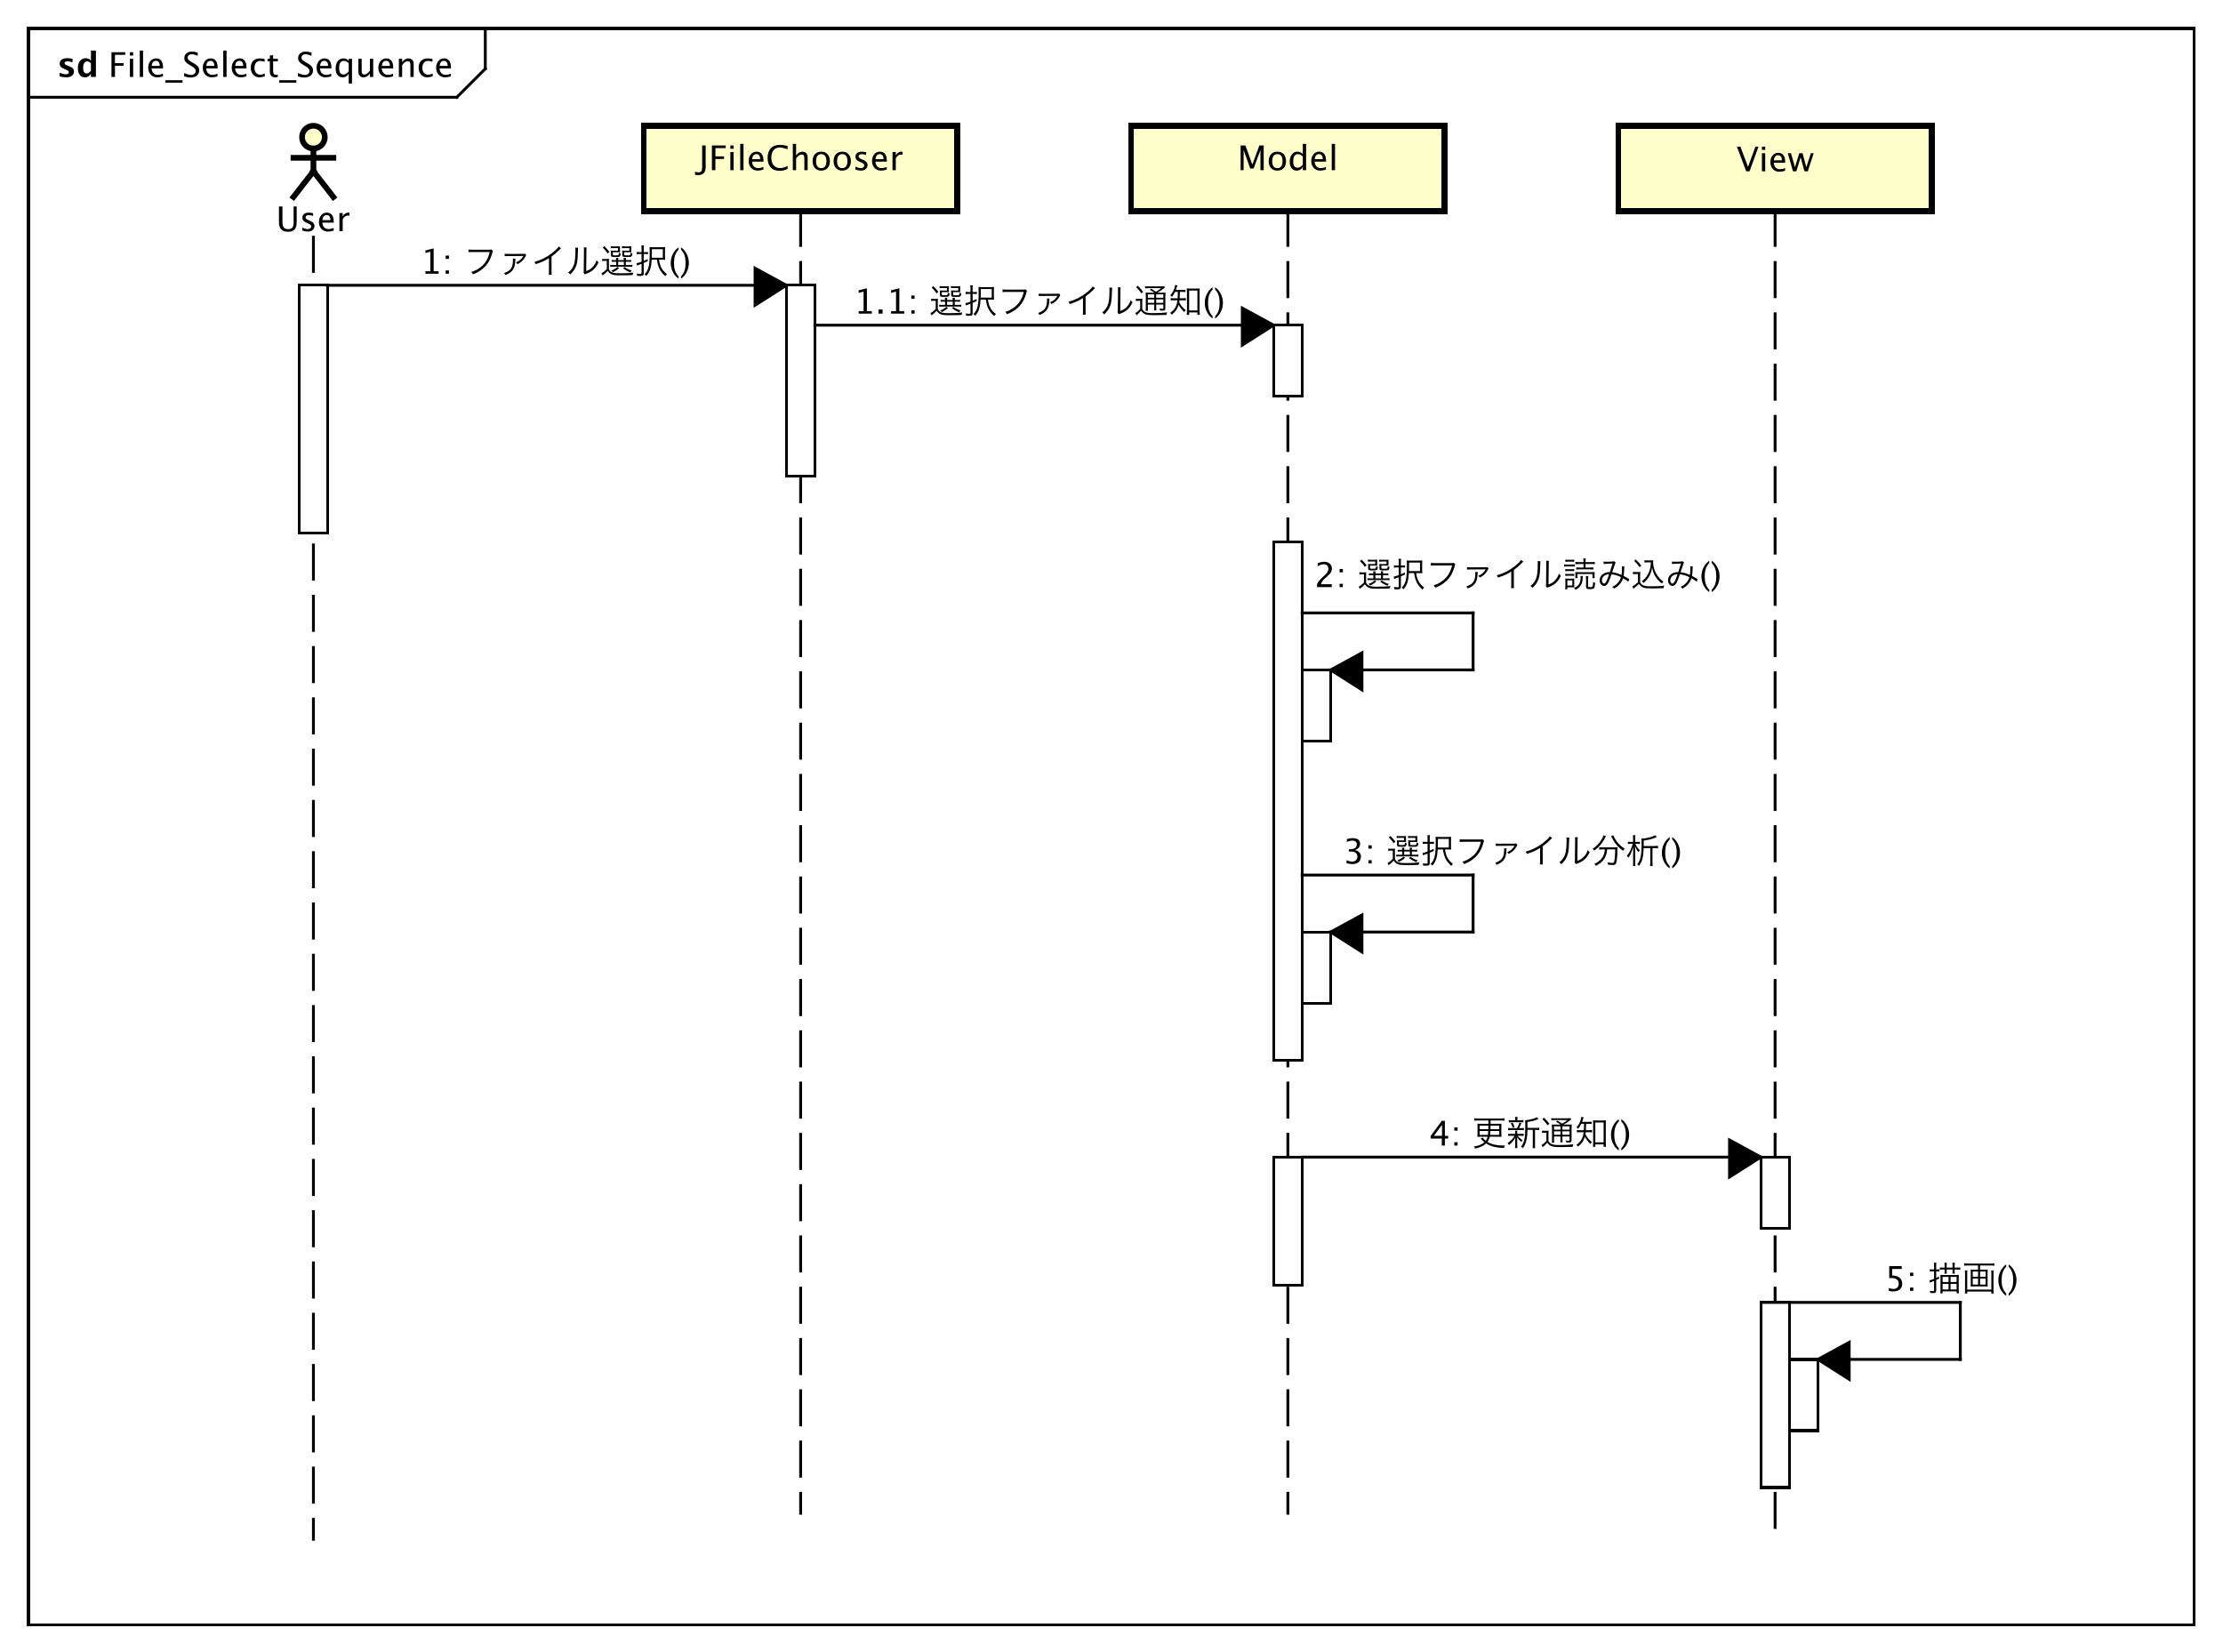 <?xml version="1.0" encoding="UTF-8"?>
<!DOCTYPE svg PUBLIC '-//W3C//DTD SVG 1.0//EN'
          'http://www.w3.org/TR/2001/REC-SVG-20010904/DTD/svg10.dtd'>
<svg xmlns:xlink="http://www.w3.org/1999/xlink" style="fill-opacity:1; color-rendering:auto; color-interpolation:auto; text-rendering:auto; stroke:black; stroke-linecap:square; stroke-miterlimit:10; shape-rendering:auto; stroke-opacity:1; fill:black; stroke-dasharray:none; font-weight:normal; stroke-width:1; font-family:'Dialog'; font-style:normal; stroke-linejoin:miter; font-size:12px; stroke-dashoffset:0; image-rendering:auto;" width="1040" height="773" xmlns="http://www.w3.org/2000/svg"
><rect width="100%" height="100%" fill="#808080" stroke="none"/><!--Generated by the Batik Graphics2D SVG Generator--><defs id="genericDefs"
  /><g
  ><defs id="defs1"
    ><clipPath clipPathUnits="userSpaceOnUse" id="clipPath1"
      ><path d="M0 0 L1040 0 L1040 773 L0 773 L0 0 Z"
      /></clipPath
      ><clipPath clipPathUnits="userSpaceOnUse" id="clipPath2"
      ><path d="M0 -14.133 L780 -14.133 L780 565.617 L0 565.617 L0 -14.133 Z"
      /></clipPath
      ><clipPath clipPathUnits="userSpaceOnUse" id="clipPath3"
      ><path d="M-38 -27 L742 -27 L742 552.75 L-38 552.75 L-38 -27 Z"
      /></clipPath
      ><clipPath clipPathUnits="userSpaceOnUse" id="clipPath4"
      ><path d="M-20 -27 L760 -27 L760 552.75 L-20 552.75 L-20 -27 Z"
      /></clipPath
      ><clipPath clipPathUnits="userSpaceOnUse" id="clipPath5"
      ><path d="M-96.856 -81.133 L683.144 -81.133 L683.144 498.617 L-96.856 498.617 L-96.856 -81.133 Z"
      /></clipPath
      ><clipPath clipPathUnits="userSpaceOnUse" id="clipPath6"
      ><path d="M-609.377 -60.133 L170.623 -60.133 L170.623 519.617 L-609.377 519.617 L-609.377 -60.133 Z"
      /></clipPath
      ><clipPath clipPathUnits="userSpaceOnUse" id="clipPath7"
      ><path d="M-434.293 -48.133 L345.707 -48.133 L345.707 531.617 L-434.293 531.617 L-434.293 -48.133 Z"
      /></clipPath
      ><clipPath clipPathUnits="userSpaceOnUse" id="clipPath8"
      ><path d="M-245.003 -48.133 L534.997 -48.133 L534.997 531.617 L-245.003 531.617 L-245.003 -48.133 Z"
      /></clipPath
      ><clipPath clipPathUnits="userSpaceOnUse" id="clipPath9"
      ><path d="M-501.5 -402.066 L278.5 -402.066 L278.5 177.684 L-501.5 177.684 L-501.5 -402.066 Z"
      /></clipPath
      ><clipPath clipPathUnits="userSpaceOnUse" id="clipPath10"
      ><path d="M-661.45 -453.066 L118.55 -453.066 L118.55 126.684 L-661.45 126.684 L-661.45 -453.066 Z"
      /></clipPath
      ><clipPath clipPathUnits="userSpaceOnUse" id="clipPath11"
      ><path d="M-461.242 -206.066 L318.758 -206.066 L318.758 373.684 L-461.242 373.684 L-461.242 -206.066 Z"
      /></clipPath
      ><clipPath clipPathUnits="userSpaceOnUse" id="clipPath12"
      ><path d="M-471.362 -303.066 L308.638 -303.066 L308.638 276.684 L-471.362 276.684 L-471.362 -303.066 Z"
      /></clipPath
      ><clipPath clipPathUnits="userSpaceOnUse" id="clipPath13"
      ><path d="M-299.55 -110.066 L480.45 -110.066 L480.45 469.684 L-299.55 469.684 L-299.55 -110.066 Z"
      /></clipPath
      ><clipPath clipPathUnits="userSpaceOnUse" id="clipPath14"
      ><path d="M-147.5 -96.066 L632.5 -96.066 L632.5 483.684 L-147.5 483.684 L-147.5 -96.066 Z"
      /></clipPath
    ></defs
    ><g style="fill:white; stroke:white;"
    ><rect x="0" y="0" width="1040" style="clip-path:url(#clipPath1); stroke:none;" height="773"
    /></g
    ><g style="text-rendering:geometricPrecision; shape-rendering:crispEdges;" transform="scale(1.333,1.333) translate(0,14.133)"
    ><rect x="10" y="-4.133" width="760" style="fill:none; clip-path:url(#clipPath2);" height="560.266"
      /><line x1="170.319" x2="170.319" y1="-3.133" style="clip-path:url(#clipPath2); fill:none; text-rendering:optimizeLegibility; shape-rendering:auto;" y2="10"
      /><line x1="170.319" x2="160.319" y1="10" style="clip-path:url(#clipPath2); fill:none; text-rendering:optimizeLegibility; shape-rendering:auto;" y2="20"
      /><line x1="160.319" x2="10" y1="20" style="clip-path:url(#clipPath2); fill:none; text-rendering:optimizeLegibility; shape-rendering:auto;" y2="20"
    /></g
    ><g style="font-family:sans-serif; text-rendering:optimizeLegibility;" transform="matrix(1.333,0,0,1.333,0,18.844) translate(38,12.867)"
    ><path d="M1.119 0 L1.119 -8.672 L5.965 -8.672 L5.965 -7.752 L2.35 -7.752 L2.35 -4.846 L5.385 -4.846 L5.385 -3.938 L2.35 -3.938 L2.35 0 ZM7.588 0 L7.588 -6.363 L8.742 -6.363 L8.742 0 ZM7.588 -7.518 L7.588 -8.672 L8.742 -8.672 L8.742 -7.518 ZM11.057 0 L11.057 -9.252 L12.211 -9.252 L12.211 0 ZM19.189 -0.205 Q18.029 0.146 17.203 0.146 Q15.797 0.146 14.909 -0.788 Q14.021 -1.723 14.021 -3.211 Q14.021 -4.658 14.804 -5.584 Q15.586 -6.51 16.805 -6.51 Q17.959 -6.51 18.589 -5.689 Q19.219 -4.869 19.219 -3.357 L19.213 -3 L15.199 -3 Q15.451 -0.732 17.42 -0.732 Q18.141 -0.732 19.189 -1.119 ZM15.252 -3.867 L18.059 -3.867 Q18.059 -5.643 16.734 -5.643 Q15.404 -5.643 15.252 -3.867 ZM20.057 2.022 L20.057 1.154 L26.057 1.154 L26.057 2.022 ZM28.875 0.217 Q28.002 0.217 26.643 -0.164 L26.643 -1.383 Q28.107 -0.703 29.051 -0.703 Q29.777 -0.703 30.22 -1.084 Q30.662 -1.465 30.662 -2.086 Q30.662 -2.596 30.372 -2.953 Q30.082 -3.311 29.303 -3.75 L28.705 -4.096 Q27.598 -4.729 27.144 -5.288 Q26.689 -5.848 26.689 -6.592 Q26.689 -7.594 27.416 -8.241 Q28.143 -8.889 29.268 -8.889 Q30.27 -8.889 31.383 -8.555 L31.383 -7.43 Q30.012 -7.969 29.338 -7.969 Q28.699 -7.969 28.283 -7.629 Q27.867 -7.289 27.867 -6.773 Q27.867 -6.34 28.172 -6.006 Q28.477 -5.672 29.285 -5.209 L29.906 -4.857 Q31.031 -4.219 31.477 -3.65 Q31.922 -3.082 31.922 -2.285 Q31.922 -1.154 31.087 -0.469 Q30.252 0.217 28.875 0.217 ZM38.338 -0.205 Q37.178 0.146 36.352 0.146 Q34.945 0.146 34.058 -0.788 Q33.17 -1.723 33.17 -3.211 Q33.17 -4.658 33.952 -5.584 Q34.734 -6.51 35.953 -6.51 Q37.107 -6.51 37.737 -5.689 Q38.367 -4.869 38.367 -3.357 L38.361 -3 L34.348 -3 Q34.6 -0.732 36.568 -0.732 Q37.289 -0.732 38.338 -1.119 ZM34.4 -3.867 L37.207 -3.867 Q37.207 -5.643 35.883 -5.643 Q34.553 -5.643 34.4 -3.867 ZM40.359 0 L40.359 -9.252 L41.514 -9.252 L41.514 0 ZM48.492 -0.205 Q47.332 0.146 46.506 0.146 Q45.1 0.146 44.212 -0.788 Q43.324 -1.723 43.324 -3.211 Q43.324 -4.658 44.106 -5.584 Q44.889 -6.51 46.107 -6.51 Q47.262 -6.51 47.892 -5.689 Q48.522 -4.869 48.522 -3.357 L48.516 -3 L44.502 -3 Q44.754 -0.732 46.723 -0.732 Q47.443 -0.732 48.492 -1.119 ZM44.555 -3.867 L47.361 -3.867 Q47.361 -5.643 46.037 -5.643 Q44.707 -5.643 44.555 -3.867 ZM52.998 0.146 Q51.709 0.146 50.859 -0.809 Q50.01 -1.764 50.01 -3.217 Q50.01 -4.769 50.851 -5.637 Q51.691 -6.504 53.197 -6.504 Q53.941 -6.504 54.861 -6.299 L54.861 -5.332 Q53.883 -5.619 53.268 -5.619 Q52.383 -5.619 51.847 -4.954 Q51.31 -4.289 51.31 -3.182 Q51.31 -2.109 51.861 -1.447 Q52.412 -0.785 53.303 -0.785 Q54.094 -0.785 54.932 -1.19 L54.932 -0.193 Q53.812 0.146 52.998 0.146 ZM58.57 0.146 Q57.691 0.146 57.199 -0.357 Q56.707 -0.861 56.707 -1.758 L56.707 -5.496 L55.91 -5.496 L55.91 -6.363 L56.707 -6.363 L56.707 -7.518 L57.861 -7.629 L57.861 -6.363 L59.525 -6.363 L59.525 -5.496 L57.861 -5.496 L57.861 -1.969 Q57.861 -0.721 58.94 -0.721 Q59.168 -0.721 59.496 -0.797 L59.496 0 Q58.963 0.146 58.57 0.146 ZM59.994 2.022 L59.994 1.154 L65.994 1.154 L65.994 2.022 ZM68.812 0.217 Q67.939 0.217 66.58 -0.164 L66.58 -1.383 Q68.045 -0.703 68.988 -0.703 Q69.715 -0.703 70.157 -1.084 Q70.6 -1.465 70.6 -2.086 Q70.6 -2.596 70.31 -2.953 Q70.019 -3.311 69.24 -3.75 L68.643 -4.096 Q67.535 -4.729 67.081 -5.288 Q66.627 -5.848 66.627 -6.592 Q66.627 -7.594 67.353 -8.241 Q68.08 -8.889 69.205 -8.889 Q70.207 -8.889 71.32 -8.555 L71.32 -7.43 Q69.949 -7.969 69.275 -7.969 Q68.637 -7.969 68.221 -7.629 Q67.805 -7.289 67.805 -6.773 Q67.805 -6.34 68.109 -6.006 Q68.414 -5.672 69.223 -5.209 L69.844 -4.857 Q70.969 -4.219 71.414 -3.65 Q71.859 -3.082 71.859 -2.285 Q71.859 -1.154 71.024 -0.469 Q70.189 0.217 68.812 0.217 ZM78.275 -0.205 Q77.115 0.146 76.289 0.146 Q74.883 0.146 73.995 -0.788 Q73.107 -1.723 73.107 -3.211 Q73.107 -4.658 73.89 -5.584 Q74.672 -6.51 75.891 -6.51 Q77.045 -6.51 77.675 -5.689 Q78.305 -4.869 78.305 -3.357 L78.299 -3 L74.285 -3 Q74.537 -0.732 76.506 -0.732 Q77.227 -0.732 78.275 -1.119 ZM74.338 -3.867 L77.144 -3.867 Q77.144 -5.643 75.82 -5.643 Q74.49 -5.643 74.338 -3.867 ZM84.381 2.314 L84.381 -1.195 Q83.678 0.146 82.26 0.146 Q81.111 0.146 80.452 -0.691 Q79.793 -1.529 79.793 -2.982 Q79.793 -4.57 80.54 -5.537 Q81.287 -6.504 82.506 -6.504 Q83.637 -6.504 84.381 -5.637 L84.381 -6.363 L85.541 -6.363 L85.541 2.314 ZM84.381 -4.846 Q83.484 -5.637 82.682 -5.637 Q81.023 -5.637 81.023 -3.1 Q81.023 -0.867 82.5 -0.867 Q83.461 -0.867 84.381 -1.916 ZM91.828 0 L91.828 -1.195 Q90.908 0.146 89.596 0.146 Q88.764 0.146 88.272 -0.378 Q87.779 -0.902 87.779 -1.793 L87.779 -6.363 L88.934 -6.363 L88.934 -2.168 Q88.934 -1.453 89.142 -1.151 Q89.35 -0.85 89.836 -0.85 Q90.891 -0.85 91.828 -2.238 L91.828 -6.363 L92.982 -6.363 L92.982 0 ZM99.961 -0.205 Q98.801 0.146 97.975 0.146 Q96.568 0.146 95.681 -0.788 Q94.793 -1.723 94.793 -3.211 Q94.793 -4.658 95.575 -5.584 Q96.357 -6.51 97.576 -6.51 Q98.731 -6.51 99.36 -5.689 Q99.99 -4.869 99.99 -3.357 L99.984 -3 L95.971 -3 Q96.223 -0.732 98.191 -0.732 Q98.912 -0.732 99.961 -1.119 ZM96.023 -3.867 L98.83 -3.867 Q98.83 -5.643 97.506 -5.643 Q96.176 -5.643 96.023 -3.867 ZM101.982 0 L101.982 -6.363 L103.137 -6.363 L103.137 -5.168 Q104.051 -6.504 105.375 -6.504 Q106.201 -6.504 106.693 -5.979 Q107.186 -5.455 107.186 -4.57 L107.186 0 L106.031 0 L106.031 -4.195 Q106.031 -4.904 105.823 -5.206 Q105.615 -5.508 105.135 -5.508 Q104.074 -5.508 103.137 -4.119 L103.137 0 ZM111.914 0.146 Q110.625 0.146 109.775 -0.809 Q108.926 -1.764 108.926 -3.217 Q108.926 -4.769 109.767 -5.637 Q110.607 -6.504 112.113 -6.504 Q112.857 -6.504 113.777 -6.299 L113.777 -5.332 Q112.799 -5.619 112.184 -5.619 Q111.299 -5.619 110.763 -4.954 Q110.227 -4.289 110.227 -3.182 Q110.227 -2.109 110.777 -1.447 Q111.328 -0.785 112.219 -0.785 Q113.01 -0.785 113.848 -1.19 L113.848 -0.193 Q112.728 0.146 111.914 0.146 ZM120.24 -0.205 Q119.08 0.146 118.254 0.146 Q116.848 0.146 115.96 -0.788 Q115.072 -1.723 115.072 -3.211 Q115.072 -4.658 115.855 -5.584 Q116.637 -6.51 117.856 -6.51 Q119.01 -6.51 119.64 -5.689 Q120.269 -4.869 120.269 -3.357 L120.264 -3 L116.25 -3 Q116.502 -0.732 118.471 -0.732 Q119.191 -0.732 120.24 -1.119 ZM116.303 -3.867 L119.109 -3.867 Q119.109 -5.643 117.785 -5.643 Q116.455 -5.643 116.303 -3.867 Z" style="stroke:none; clip-path:url(#clipPath3);"
    /></g
    ><g style="text-rendering:optimizeLegibility; font-weight:bold; font-family:sans-serif;" transform="matrix(1.333,0,0,1.333,0,18.844) translate(20,12.867)"
    ><path d="M0.914 -0.205 L0.914 -1.477 Q2.203 -0.938 3.117 -0.938 Q4.184 -0.938 4.184 -1.664 Q4.184 -2.133 3.305 -2.484 L2.719 -2.719 Q1.764 -3.106 1.353 -3.551 Q0.943 -3.996 0.943 -4.652 Q0.943 -5.566 1.641 -6.073 Q2.338 -6.58 3.592 -6.58 Q4.377 -6.58 5.461 -6.352 L5.461 -5.133 Q4.418 -5.496 3.732 -5.496 Q2.654 -5.496 2.654 -4.828 Q2.654 -4.389 3.451 -4.084 L3.955 -3.891 Q5.086 -3.463 5.528 -3.023 Q5.971 -2.584 5.971 -1.893 Q5.971 -0.984 5.218 -0.419 Q4.465 0.146 3.258 0.146 Q2.098 0.146 0.914 -0.205 ZM11.918 0 L11.918 -1.213 Q11.25 0.146 9.815 0.146 Q8.654 0.146 7.992 -0.703 Q7.33 -1.553 7.33 -3.041 Q7.33 -4.658 8.077 -5.619 Q8.824 -6.58 10.084 -6.58 Q11.092 -6.58 11.918 -5.783 L11.918 -9.252 L13.658 -9.252 L13.658 0 ZM11.918 -4.752 Q11.291 -5.455 10.576 -5.455 Q9.938 -5.455 9.557 -4.84 Q9.176 -4.225 9.176 -3.188 Q9.176 -1.213 10.441 -1.213 Q11.215 -1.213 11.918 -2.203 Z" style="stroke:none; clip-path:url(#clipPath4);"
    /></g
    ><g transform="matrix(1.333,0,0,1.333,0,18.844)" style="text-rendering:optimizeLegibility; stroke-dasharray:12,6; font-weight:bold; font-family:sans-serif; stroke-linecap:butt;"
    ><line x1="110" x2="110" y1="69.133" style="fill:none; clip-path:url(#clipPath2);" y2="526.133"
    /></g
    ><g transform="matrix(1.333,0,0,1.333,0,18.844)" style="fill:rgb(255,255,204); text-rendering:optimizeLegibility; font-family:sans-serif; stroke:rgb(255,255,204); font-weight:bold; stroke-width:2;"
    ><circle r="4" style="clip-path:url(#clipPath2); stroke:none;" cx="110" cy="34"
      /><circle style="fill:none; clip-path:url(#clipPath2); stroke:black;" r="4" cx="110" cy="34"
      /><line x1="110" x2="110" y1="38" style="clip-path:url(#clipPath2); fill:none; stroke:black;" y2="46"
      /><line x1="103" x2="117" y1="41.25" style="clip-path:url(#clipPath2); fill:none; stroke:black;" y2="41.25"
      /><line x1="110" x2="103" y1="46" style="clip-path:url(#clipPath2); fill:none; stroke:black;" y2="55"
      /><line x1="110" x2="117" y1="46" style="clip-path:url(#clipPath2); fill:none; stroke:black;" y2="55"
    /></g
    ><g style="text-rendering:optimizeLegibility; stroke-width:2; font-family:sans-serif;" transform="matrix(1.333,0,0,1.333,0,18.844) translate(96.856,67)"
    ><path d="M1.049 -8.672 L2.279 -8.672 L2.279 -3.199 Q2.279 -1.893 2.763 -1.298 Q3.246 -0.703 4.301 -0.703 Q5.332 -0.703 5.763 -1.263 Q6.193 -1.822 6.193 -3.158 L6.193 -8.672 L7.271 -8.672 L7.271 -3.176 Q7.271 -1.4 6.542 -0.592 Q5.812 0.217 4.219 0.217 Q2.596 0.217 1.822 -0.621 Q1.049 -1.459 1.049 -3.211 ZM11.156 0.146 Q10.365 0.146 9.234 -0.223 L9.234 -1.283 Q10.365 -0.721 11.203 -0.721 Q11.701 -0.721 12.029 -0.99 Q12.357 -1.26 12.357 -1.664 Q12.357 -2.256 11.438 -2.643 L10.764 -2.93 Q9.27 -3.551 9.27 -4.717 Q9.27 -5.549 9.858 -6.026 Q10.447 -6.504 11.473 -6.504 Q12.006 -6.504 12.791 -6.357 L13.031 -6.311 L13.031 -5.35 Q12.065 -5.637 11.496 -5.637 Q10.383 -5.637 10.383 -4.828 Q10.383 -4.307 11.227 -3.949 L11.783 -3.715 Q12.727 -3.316 13.119 -2.874 Q13.512 -2.432 13.512 -1.77 Q13.512 -0.932 12.85 -0.393 Q12.188 0.146 11.156 0.146 ZM20.25 -0.205 Q19.09 0.146 18.264 0.146 Q16.857 0.146 15.97 -0.788 Q15.082 -1.723 15.082 -3.211 Q15.082 -4.658 15.864 -5.584 Q16.646 -6.51 17.865 -6.51 Q19.02 -6.51 19.649 -5.689 Q20.279 -4.869 20.279 -3.357 L20.273 -3 L16.26 -3 Q16.512 -0.732 18.48 -0.732 Q19.201 -0.732 20.25 -1.119 ZM16.312 -3.867 L19.119 -3.867 Q19.119 -5.643 17.795 -5.643 Q16.465 -5.643 16.312 -3.867 ZM22.271 0 L22.271 -6.363 L23.426 -6.363 L23.426 -5.168 Q24.111 -6.504 25.418 -6.504 Q25.594 -6.504 25.787 -6.475 L25.787 -5.396 Q25.488 -5.496 25.26 -5.496 Q24.164 -5.496 23.426 -4.195 L23.426 0 Z" style="stroke:none; clip-path:url(#clipPath5);"
    /></g
    ><g style="text-rendering:optimizeLegibility; stroke-dasharray:12,6; font-family:sans-serif; stroke-linecap:butt;" transform="matrix(1.333,0,0,1.333,0,18.844)"
    ><line x1="623" x2="623" y1="60" style="fill:none; clip-path:url(#clipPath2);" y2="523"
    /></g
    ><g transform="matrix(1.333,0,0,1.333,0,18.844)" style="fill:rgb(255,255,204); text-rendering:geometricPrecision; font-family:sans-serif; shape-rendering:crispEdges; stroke:rgb(255,255,204); stroke-width:2;"
    ><rect x="568" y="30" width="110" style="clip-path:url(#clipPath2); stroke:none;" height="30"
      /><rect x="568" y="30" width="110" style="clip-path:url(#clipPath2); fill:none; stroke:black;" height="30"
    /></g
    ><g style="text-rendering:optimizeLegibility; stroke-width:2; font-family:sans-serif;" transform="matrix(1.333,0,0,1.333,0,18.844) translate(609.377,46)"
    ><path d="M3.486 0 L0.211 -8.672 L1.441 -8.672 L4.125 -1.57 L6.715 -8.672 L7.793 -8.672 L4.646 0 ZM9 0 L9 -6.363 L10.154 -6.363 L10.154 0 ZM9 -7.518 L9 -8.672 L10.154 -8.672 L10.154 -7.518 ZM17.133 -0.205 Q15.973 0.146 15.146 0.146 Q13.74 0.146 12.852 -0.788 Q11.965 -1.723 11.965 -3.211 Q11.965 -4.658 12.747 -5.584 Q13.529 -6.51 14.748 -6.51 Q15.902 -6.51 16.532 -5.689 Q17.162 -4.869 17.162 -3.357 L17.156 -3 L13.143 -3 Q13.395 -0.732 15.363 -0.732 Q16.084 -0.732 17.133 -1.119 ZM13.195 -3.867 L16.002 -3.867 Q16.002 -5.643 14.678 -5.643 Q13.348 -5.643 13.195 -3.867 ZM19.893 0 L18.07 -6.363 L19.201 -6.363 L20.596 -1.435 L22.102 -6.363 L23.256 -6.363 L24.574 -1.435 L26.174 -6.363 L27.164 -6.363 L25.09 0 L23.93 0 L22.582 -4.928 L21.059 0 Z" style="stroke:none; clip-path:url(#clipPath6);"
    /></g
    ><g style="text-rendering:optimizeLegibility; stroke-dasharray:12,6; font-family:sans-serif; stroke-linecap:butt;" transform="matrix(1.333,0,0,1.333,0,18.844)"
    ><line x1="452" x2="452" y1="60" style="fill:none; clip-path:url(#clipPath2);" y2="517"
    /></g
    ><g transform="matrix(1.333,0,0,1.333,0,18.844)" style="fill:rgb(255,255,204); text-rendering:geometricPrecision; font-family:sans-serif; shape-rendering:crispEdges; stroke:rgb(255,255,204); stroke-width:2;"
    ><rect x="397" y="30" width="110" style="clip-path:url(#clipPath2); stroke:none;" height="30"
      /><rect x="397" y="30" width="110" style="clip-path:url(#clipPath2); fill:none; stroke:black;" height="30"
    /></g
    ><g style="text-rendering:optimizeLegibility; stroke-width:2; font-family:sans-serif;" transform="matrix(1.333,0,0,1.333,0,18.844) translate(434.293,34)"
    ><path d="M1.119 11.602 L1.119 2.93 L2.824 2.93 L5.227 9.639 L7.699 2.93 L9.223 2.93 L9.223 11.602 L8.074 11.602 L8.074 4.547 L5.684 11.021 L4.494 11.021 L2.174 4.529 L2.174 11.602 ZM13.98 11.748 Q12.615 11.748 11.801 10.843 Q10.986 9.938 10.986 8.42 Q10.986 6.885 11.804 5.991 Q12.621 5.098 14.021 5.098 Q15.422 5.098 16.239 5.991 Q17.057 6.885 17.057 8.408 Q17.057 9.967 16.236 10.857 Q15.416 11.748 13.98 11.748 ZM13.998 10.881 Q15.832 10.881 15.832 8.408 Q15.832 5.965 14.021 5.965 Q12.217 5.965 12.217 8.42 Q12.217 10.881 13.998 10.881 ZM22.945 11.602 L22.945 10.406 Q22.242 11.748 20.824 11.748 Q19.676 11.748 19.017 10.91 Q18.357 10.072 18.357 8.619 Q18.357 7.031 19.105 6.064 Q19.852 5.098 21.07 5.098 Q22.201 5.098 22.945 5.965 L22.945 2.35 L24.105 2.35 L24.105 11.602 ZM22.945 6.756 Q22.049 5.965 21.246 5.965 Q19.588 5.965 19.588 8.502 Q19.588 10.734 21.064 10.734 Q22.025 10.734 22.945 9.685 ZM31.078 11.396 Q29.918 11.748 29.092 11.748 Q27.686 11.748 26.798 10.813 Q25.91 9.879 25.91 8.391 Q25.91 6.943 26.692 6.018 Q27.475 5.092 28.693 5.092 Q29.848 5.092 30.477 5.912 Q31.107 6.732 31.107 8.244 L31.102 8.602 L27.088 8.602 Q27.34 10.869 29.309 10.869 Q30.029 10.869 31.078 10.482 ZM27.141 7.734 L29.947 7.734 Q29.947 5.959 28.623 5.959 Q27.293 5.959 27.141 7.734 ZM33.1 11.602 L33.1 2.35 L34.254 2.35 L34.254 11.602 Z" style="stroke:none; clip-path:url(#clipPath7);"
    /></g
    ><g style="text-rendering:optimizeLegibility; stroke-dasharray:12,6; font-family:sans-serif; stroke-linecap:butt;" transform="matrix(1.333,0,0,1.333,0,18.844)"
    ><line x1="281" x2="281" y1="60" style="fill:none; clip-path:url(#clipPath2);" y2="517"
    /></g
    ><g transform="matrix(1.333,0,0,1.333,0,18.844)" style="fill:rgb(255,255,204); text-rendering:geometricPrecision; font-family:sans-serif; shape-rendering:crispEdges; stroke:rgb(255,255,204); stroke-width:2;"
    ><rect x="226" y="30" width="110" style="clip-path:url(#clipPath2); stroke:none;" height="30"
      /><rect x="226" y="30" width="110" style="clip-path:url(#clipPath2); fill:none; stroke:black;" height="30"
    /></g
    ><g style="text-rendering:optimizeLegibility; stroke-width:2; font-family:sans-serif;" transform="matrix(1.333,0,0,1.333,0,18.844) translate(245.003,34)"
    ><path d="M-1.078 13.213 L-1.078 12.123 Q-0.375 12.352 0.164 12.352 Q0.867 12.352 1.145 11.95 Q1.424 11.549 1.424 10.547 L1.424 2.93 L2.654 2.93 L2.654 10.506 Q2.654 13.336 -0.023 13.336 Q-0.434 13.336 -1.078 13.213 ZM4.852 11.602 L4.852 2.93 L9.697 2.93 L9.697 3.85 L6.082 3.85 L6.082 6.756 L9.117 6.756 L9.117 7.664 L6.082 7.664 L6.082 11.602 ZM11.32 11.602 L11.32 5.238 L12.475 5.238 L12.475 11.602 ZM11.32 4.084 L11.32 2.93 L12.475 2.93 L12.475 4.084 ZM14.789 11.602 L14.789 2.35 L15.943 2.35 L15.943 11.602 ZM22.922 11.396 Q21.762 11.748 20.936 11.748 Q19.529 11.748 18.642 10.813 Q17.754 9.879 17.754 8.391 Q17.754 6.943 18.536 6.018 Q19.318 5.092 20.537 5.092 Q21.691 5.092 22.321 5.912 Q22.951 6.732 22.951 8.244 L22.945 8.602 L18.932 8.602 Q19.184 10.869 21.152 10.869 Q21.873 10.869 22.922 10.482 ZM18.984 7.734 L21.791 7.734 Q21.791 5.959 20.467 5.959 Q19.137 5.959 18.984 7.734 ZM28.623 11.818 Q26.602 11.818 25.5 10.632 Q24.398 9.445 24.398 7.271 Q24.398 5.104 25.52 3.908 Q26.643 2.713 28.682 2.713 Q29.848 2.713 31.412 3.094 L31.412 4.248 Q29.631 3.633 28.664 3.633 Q27.252 3.633 26.479 4.588 Q25.705 5.543 25.705 7.283 Q25.705 8.941 26.531 9.899 Q27.357 10.857 28.787 10.857 Q30.018 10.857 31.424 10.102 L31.424 11.156 Q30.141 11.818 28.623 11.818 ZM33.246 11.602 L33.246 2.35 L34.4 2.35 L34.4 6.434 Q35.315 5.098 36.639 5.098 Q37.465 5.098 37.957 5.622 Q38.449 6.146 38.449 7.031 L38.449 11.602 L37.295 11.602 L37.295 7.406 Q37.295 6.697 37.087 6.396 Q36.879 6.094 36.398 6.094 Q35.338 6.094 34.4 7.482 L34.4 11.602 ZM43.184 11.748 Q41.818 11.748 41.004 10.843 Q40.19 9.938 40.19 8.42 Q40.19 6.885 41.007 5.991 Q41.824 5.098 43.225 5.098 Q44.625 5.098 45.442 5.991 Q46.26 6.885 46.26 8.408 Q46.26 9.967 45.44 10.857 Q44.619 11.748 43.184 11.748 ZM43.201 10.881 Q45.035 10.881 45.035 8.408 Q45.035 5.965 43.225 5.965 Q41.42 5.965 41.42 8.42 Q41.42 10.881 43.201 10.881 ZM50.555 11.748 Q49.19 11.748 48.375 10.843 Q47.56 9.938 47.56 8.42 Q47.56 6.885 48.378 5.991 Q49.195 5.098 50.596 5.098 Q51.996 5.098 52.813 5.991 Q53.631 6.885 53.631 8.408 Q53.631 9.967 52.81 10.857 Q51.99 11.748 50.555 11.748 ZM50.572 10.881 Q52.406 10.881 52.406 8.408 Q52.406 5.965 50.596 5.965 Q48.791 5.965 48.791 8.42 Q48.791 10.881 50.572 10.881 ZM57.123 11.748 Q56.332 11.748 55.201 11.379 L55.201 10.318 Q56.332 10.881 57.17 10.881 Q57.668 10.881 57.996 10.611 Q58.324 10.342 58.324 9.938 Q58.324 9.346 57.404 8.959 L56.73 8.672 Q55.236 8.051 55.236 6.885 Q55.236 6.053 55.825 5.575 Q56.414 5.098 57.44 5.098 Q57.973 5.098 58.758 5.244 L58.998 5.291 L58.998 6.252 Q58.031 5.965 57.463 5.965 Q56.35 5.965 56.35 6.773 Q56.35 7.295 57.193 7.652 L57.75 7.887 Q58.693 8.285 59.086 8.727 Q59.478 9.17 59.478 9.832 Q59.478 10.67 58.816 11.209 Q58.154 11.748 57.123 11.748 ZM66.217 11.396 Q65.057 11.748 64.231 11.748 Q62.824 11.748 61.937 10.813 Q61.049 9.879 61.049 8.391 Q61.049 6.943 61.831 6.018 Q62.613 5.092 63.832 5.092 Q64.986 5.092 65.616 5.912 Q66.246 6.732 66.246 8.244 L66.24 8.602 L62.227 8.602 Q62.478 10.869 64.447 10.869 Q65.168 10.869 66.217 10.482 ZM62.279 7.734 L65.086 7.734 Q65.086 5.959 63.762 5.959 Q62.432 5.959 62.279 7.734 ZM68.238 11.602 L68.238 5.238 L69.393 5.238 L69.393 6.434 Q70.078 5.098 71.385 5.098 Q71.561 5.098 71.754 5.127 L71.754 6.205 Q71.455 6.106 71.227 6.106 Q70.131 6.106 69.393 7.406 L69.393 11.602 Z" style="stroke:none; clip-path:url(#clipPath8);"
    /></g
    ><g transform="matrix(1.333,0,0,1.333,0,18.844)" style="fill:white; text-rendering:geometricPrecision; shape-rendering:crispEdges; font-family:sans-serif; stroke:white;"
    ><rect x="276" y="86" width="10" style="clip-path:url(#clipPath2); stroke:none;" height="67"
      /><rect x="276" y="86" width="10" style="clip-path:url(#clipPath2); fill:none; stroke:black;" height="67"
      /><rect x="618" y="392" width="10" style="clip-path:url(#clipPath2); stroke:none;" height="25"
      /><rect x="618" y="392" width="10" style="clip-path:url(#clipPath2); fill:none; stroke:black;" height="25"
      /><rect x="447" y="392" width="10" style="clip-path:url(#clipPath2); stroke:none;" height="45"
      /><rect x="447" y="392" width="10" style="clip-path:url(#clipPath2); fill:none; stroke:black;" height="45"
    /></g
    ><g style="font-family:sans-serif; text-rendering:optimizeLegibility;" transform="matrix(1.333,0,0,1.333,0,18.844) translate(501.5,387.934)"
    ><path d="M4.518 0 L4.518 -2.455 L0.615 -2.455 L0.615 -3.328 L4.518 -8.672 L5.602 -8.672 L5.602 -3.398 L6.762 -3.398 L6.762 -2.455 L5.602 -2.455 L5.602 0 ZM1.746 -3.398 L4.594 -3.398 L4.594 -7.254 ZM8.906 0 L8.906 -1.154 L10.06 -1.154 L10.06 0 ZM8.906 -5.203 L8.906 -6.363 L10.06 -6.363 L10.06 -5.203 ZM20.882 -8.796 L20.882 -7.62 L18.41 -7.62 C17.666 -7.62 17.39 -7.632 17.018 -7.68 C17.054 -7.296 17.066 -6.936 17.066 -6.36 L17.066 -4.32 C17.066 -3.816 17.042 -3.456 17.018 -3.036 C17.378 -3.084 17.75 -3.096 18.398 -3.096 L20.594 -3.096 C20.438 -2.46 20.27 -2.088 19.958 -1.668 C19.478 -2.04 19.07 -2.46 18.854 -2.808 L18.158 -2.4 C18.254 -2.304 18.374 -2.184 18.422 -2.136 C18.866 -1.668 19.046 -1.5 19.478 -1.152 C18.998 -0.732 18.494 -0.444 17.798 -0.168 C17.174 0.084 16.706 0.204 15.83 0.336 C16.046 0.66 16.082 0.744 16.19 1.068 C17.918 0.72 19.082 0.192 20.066 -0.732 C21.722 0.324 23.654 0.804 26.366 0.84 C26.474 0.444 26.546 0.228 26.69 -0.012 C26.342 0 26.114 0 25.982 0 C23.774 0 21.962 -0.42 20.546 -1.272 C20.942 -1.776 21.17 -2.316 21.362 -3.096 L24.086 -3.096 C24.734 -3.096 25.094 -3.084 25.466 -3.036 C25.43 -3.432 25.418 -3.744 25.418 -4.308 L25.418 -6.36 C25.418 -6.948 25.43 -7.272 25.466 -7.68 C25.118 -7.632 24.806 -7.62 24.05 -7.62 L21.638 -7.62 L21.638 -8.796 L25.25 -8.796 C25.718 -8.796 26.138 -8.772 26.51 -8.724 L26.51 -9.552 C26.126 -9.504 25.766 -9.48 25.25 -9.48 L17.15 -9.48 C16.634 -9.48 16.238 -9.504 15.89 -9.552 L15.89 -8.724 C16.31 -8.772 16.658 -8.796 17.15 -8.796 ZM20.87 -6.984 C20.87 -6.492 20.858 -6.276 20.846 -5.724 L17.798 -5.724 L17.798 -6.984 ZM21.626 -6.984 L24.674 -6.984 L24.674 -5.724 L21.602 -5.724 ZM20.822 -5.1 C20.786 -4.476 20.762 -4.188 20.714 -3.732 L17.798 -3.732 L17.798 -5.1 ZM24.674 -5.1 L24.674 -3.732 L21.47 -3.732 C21.53 -4.26 21.554 -4.524 21.578 -5.1 ZM34.586 -6.192 L34.586 -8.244 C36.134 -8.496 37.046 -8.724 38.042 -9.132 C38.354 -9.264 38.366 -9.264 38.474 -9.3 L37.862 -9.972 C37.562 -9.756 37.262 -9.624 36.758 -9.456 C35.774 -9.144 34.55 -8.904 33.914 -8.904 C33.89 -8.904 33.83 -8.904 33.77 -8.904 C33.806 -8.556 33.83 -8.04 33.83 -6.684 C33.83 -2.676 33.47 -0.996 32.318 0.42 C32.618 0.576 32.75 0.684 33.002 0.924 C33.41 0.372 33.65 -0.084 33.89 -0.72 C34.31 -1.812 34.562 -3.432 34.574 -5.028 C34.574 -5.34 34.574 -5.34 34.574 -5.496 L36.458 -5.496 L36.458 -0.264 C36.458 0.324 36.434 0.624 36.386 0.936 L37.31 0.936 C37.25 0.636 37.238 0.336 37.238 -0.264 L37.238 -5.496 L37.682 -5.496 C38.174 -5.496 38.438 -5.484 38.738 -5.436 L38.738 -6.264 C38.462 -6.216 38.174 -6.192 37.634 -6.192 ZM31.046 -8.868 L31.046 -9.192 C31.046 -9.588 31.058 -9.78 31.106 -10.032 L30.23 -10.032 C30.278 -9.768 30.29 -9.576 30.29 -9.192 L30.29 -8.868 L29.09 -8.868 C28.562 -8.868 28.31 -8.88 28.034 -8.928 L28.034 -8.124 C28.346 -8.172 28.574 -8.184 29.078 -8.184 L32.15 -8.184 C32.618 -8.184 32.846 -8.172 33.17 -8.124 L33.17 -8.928 C32.882 -8.88 32.654 -8.868 32.162 -8.868 ZM28.79 -6.108 C28.31 -6.108 28.058 -6.12 27.794 -6.168 L27.794 -5.364 C28.07 -5.412 28.322 -5.424 28.79 -5.424 L32.354 -5.424 C32.786 -5.424 33.026 -5.412 33.326 -5.364 L33.326 -6.168 C33.05 -6.12 32.81 -6.108 32.354 -6.108 L31.646 -6.108 C31.922 -6.576 32.174 -7.128 32.462 -7.848 L31.742 -8.076 C31.574 -7.356 31.358 -6.816 30.938 -6.108 ZM30.038 -3.432 C29.702 -2.808 29.522 -2.556 29.162 -2.148 C28.718 -1.656 28.202 -1.224 27.602 -0.828 C27.794 -0.624 27.926 -0.432 28.058 -0.156 C29.15 -0.996 29.834 -1.788 30.326 -2.82 C30.302 -2.424 30.29 -2.112 30.29 -1.824 L30.29 -0.12 C30.29 0.276 30.266 0.6 30.218 0.912 L31.046 0.912 C30.998 0.588 30.986 0.3 30.986 -0.12 L30.986 -1.86 C30.974 -2.304 30.962 -2.652 30.938 -2.916 C31.406 -2.196 31.658 -1.92 32.438 -1.26 C32.582 -1.536 32.666 -1.68 32.858 -1.908 C31.958 -2.484 31.622 -2.796 31.166 -3.432 L32.306 -3.432 C32.762 -3.432 33.002 -3.42 33.278 -3.372 L33.278 -4.152 C32.966 -4.092 32.726 -4.08 32.306 -4.08 L30.986 -4.08 L30.986 -4.716 C30.986 -4.872 30.998 -5.064 31.034 -5.208 L30.23 -5.208 C30.266 -5.064 30.29 -4.872 30.29 -4.716 L30.29 -4.08 L28.826 -4.08 C28.334 -4.08 28.094 -4.092 27.818 -4.152 L27.818 -3.36 C28.106 -3.42 28.334 -3.432 28.802 -3.432 ZM30.05 -6.444 C29.846 -7.104 29.702 -7.464 29.366 -8.064 L28.73 -7.824 C29.054 -7.26 29.21 -6.888 29.414 -6.216 ZM44.45 -7.344 C43.886 -7.344 43.49 -7.356 43.154 -7.404 C43.19 -7.104 43.202 -6.768 43.202 -6.048 L43.202 -2.256 C43.202 -1.668 43.178 -1.296 43.13 -0.996 L43.982 -0.996 C43.934 -1.284 43.91 -1.632 43.91 -2.256 L43.91 -3.18 L46.166 -3.18 L46.166 -2.424 C46.166 -1.836 46.142 -1.44 46.094 -1.128 L46.922 -1.128 C46.874 -1.452 46.85 -1.812 46.85 -2.424 L46.85 -3.18 L49.358 -3.18 L49.358 -2.016 C49.358 -1.728 49.298 -1.68 49.022 -1.68 C48.698 -1.68 48.422 -1.704 48.026 -1.764 C48.122 -1.512 48.158 -1.356 48.194 -1.068 C48.554 -1.044 48.758 -1.044 49.034 -1.044 C49.874 -1.044 50.066 -1.212 50.066 -1.968 L50.066 -5.928 C50.066 -6.636 50.078 -7.068 50.114 -7.404 C49.838 -7.356 49.466 -7.344 48.806 -7.344 L47.246 -7.344 C48.122 -7.812 48.89 -8.316 49.634 -8.94 C49.778 -9.06 49.826 -9.096 49.934 -9.168 L49.634 -9.6 C49.394 -9.564 49.13 -9.552 48.41 -9.552 L44.222 -9.552 C43.598 -9.552 43.286 -9.564 42.95 -9.624 L42.95 -8.868 C43.286 -8.916 43.598 -8.928 44.15 -8.928 L48.602 -8.928 C47.954 -8.388 47.654 -8.184 46.742 -7.668 C46.082 -8.148 45.758 -8.364 45.134 -8.736 L44.594 -8.352 C45.134 -8.064 45.746 -7.692 46.19 -7.344 ZM46.85 -6.744 L49.358 -6.744 L49.358 -5.556 L46.85 -5.556 ZM46.166 -6.744 L46.166 -5.556 L43.91 -5.556 L43.91 -6.744 ZM43.91 -4.98 L46.166 -4.98 L46.166 -3.768 L43.91 -3.768 ZM49.358 -3.768 L46.85 -3.768 L46.85 -4.98 L49.358 -4.98 ZM39.806 -9.276 C40.61 -8.52 41.078 -7.968 41.666 -7.092 L42.278 -7.644 C41.654 -8.484 41.174 -9.012 40.358 -9.768 ZM39.71 -4.428 C39.95 -4.476 40.154 -4.488 40.514 -4.488 L41.234 -4.488 L41.234 -1.608 C40.61 -0.936 39.974 -0.408 39.53 -0.204 L39.938 0.576 C40.106 0.432 40.142 0.396 40.274 0.288 C40.478 0.096 40.526 0.048 40.718 -0.12 C41.042 -0.432 41.162 -0.552 41.534 -0.996 C41.954 -0.432 42.254 -0.156 42.686 0.072 C43.454 0.468 44.162 0.552 46.538 0.552 C47.654 0.552 49.106 0.516 50.414 0.468 C50.474 0.168 50.558 -0.096 50.69 -0.42 C49.262 -0.252 47.75 -0.168 45.902 -0.168 C44.234 -0.168 43.454 -0.276 42.926 -0.588 C42.422 -0.876 42.182 -1.128 41.954 -1.62 L41.954 -3.972 C41.954 -4.548 41.966 -4.872 42.014 -5.232 C41.726 -5.184 41.474 -5.172 41.114 -5.172 L40.562 -5.172 C40.178 -5.172 39.962 -5.184 39.71 -5.232 ZM54.446 -7.62 C54.434 -6.288 54.422 -6.036 54.374 -5.376 L53.234 -5.376 C52.598 -5.376 52.298 -5.388 51.938 -5.448 L51.938 -4.608 C52.31 -4.668 52.622 -4.68 53.21 -4.68 L54.302 -4.68 C54.062 -2.592 53.366 -1.392 51.722 -0.228 C51.998 -0.024 52.13 0.108 52.322 0.396 C53.642 -0.66 54.29 -1.596 54.722 -3.06 C55.454 -1.836 55.838 -1.356 56.738 -0.516 C56.894 -0.84 57.002 -1.008 57.218 -1.236 C56.162 -2.04 55.622 -2.688 54.938 -3.972 C54.986 -4.26 54.998 -4.404 55.034 -4.68 L56.114 -4.68 C56.582 -4.68 56.954 -4.656 57.254 -4.608 L57.254 -5.448 C56.966 -5.4 56.606 -5.376 56.114 -5.376 L55.094 -5.376 C55.154 -6.18 55.154 -6.324 55.178 -7.62 L55.946 -7.62 C56.354 -7.62 56.75 -7.596 57.122 -7.56 L57.122 -8.388 C56.846 -8.34 56.534 -8.316 55.946 -8.316 L53.774 -8.316 C53.918 -8.676 53.99 -8.904 54.086 -9.264 C54.194 -9.624 54.218 -9.72 54.29 -9.912 L53.474 -10.044 C53.474 -9.864 53.438 -9.696 53.366 -9.384 C53.054 -8.124 52.61 -7.284 51.77 -6.384 C52.07 -6.204 52.178 -6.108 52.358 -5.856 C52.922 -6.576 53.126 -6.912 53.474 -7.62 ZM58.406 -0.408 L61.31 -0.408 L61.31 0.444 L62.15 0.444 C62.102 0.096 62.078 -0.444 62.078 -1.008 L62.078 -7.584 C62.078 -8.148 62.09 -8.484 62.138 -8.844 C61.802 -8.796 61.562 -8.784 61.058 -8.784 L58.658 -8.784 C58.142 -8.784 57.914 -8.796 57.578 -8.844 C57.626 -8.436 57.65 -8.04 57.65 -7.584 L57.65 -0.924 C57.65 -0.396 57.626 0.108 57.578 0.444 L58.406 0.444 ZM58.406 -8.088 L61.31 -8.088 L61.31 -1.104 L58.406 -1.104 ZM66.65 0.938 L66.65 1.734 Q65.385 0.873 64.644 -0.606 Q63.902 -2.086 63.902 -3.762 Q63.902 -5.432 64.644 -6.911 Q65.385 -8.391 66.65 -9.252 L66.65 -8.455 Q65.789 -7.518 65.423 -6.439 Q65.057 -5.361 65.057 -3.762 Q65.057 -2.156 65.423 -1.078 Q65.789 0 66.65 0.938 ZM67.518 0.938 L67.518 1.734 Q68.783 0.873 69.524 -0.606 Q70.266 -2.086 70.266 -3.762 Q70.266 -5.432 69.524 -6.911 Q68.783 -8.391 67.518 -9.252 L67.518 -8.455 Q68.379 -7.518 68.745 -6.439 Q69.111 -5.361 69.111 -3.762 Q69.111 -2.156 68.745 -1.078 Q68.379 0 67.518 0.938 Z" style="stroke:none; clip-path:url(#clipPath9);"
    /></g
    ><g style="font-family:sans-serif; text-rendering:optimizeLegibility;" transform="matrix(1.333,0,0,1.333,0,18.844)"
    ><line x1="456.9" x2="618.1" y1="392" style="fill:none; clip-path:url(#clipPath2);" y2="392"
      /><polygon style="clip-path:url(#clipPath2); stroke:none;" points=" 618 392 607 386 607 399"
      /><polygon style="fill:none; clip-path:url(#clipPath2);" points=" 618 392 607 386 607 399"
    /></g
    ><g transform="matrix(1.333,0,0,1.333,0,18.844)" style="fill:white; text-rendering:geometricPrecision; shape-rendering:crispEdges; font-family:sans-serif; stroke:white;"
    ><rect x="628" y="463" width="10" style="clip-path:url(#clipPath2); stroke:none;" height="25"
      /><rect x="628" y="463" width="10" style="clip-path:url(#clipPath2); fill:none; stroke:black;" height="25"
      /><rect x="618" y="443" width="10" style="clip-path:url(#clipPath2); stroke:none;" height="65"
      /><rect x="618" y="443" width="10" style="clip-path:url(#clipPath2); fill:none; stroke:black;" height="65"
    /></g
    ><g style="font-family:sans-serif; text-rendering:optimizeLegibility;" transform="matrix(1.333,0,0,1.333,0,18.844) translate(661.45,438.934)"
    ><path d="M1.459 0.035 L1.459 -0.996 Q2.32 -0.65 3.1 -0.65 Q3.955 -0.65 4.444 -1.154 Q4.934 -1.658 4.934 -2.543 Q4.934 -4.494 2.244 -4.494 Q1.94 -4.494 1.605 -4.453 L1.605 -8.672 L5.994 -8.672 L5.994 -7.664 L2.619 -7.664 L2.619 -5.379 Q4.289 -5.379 5.227 -4.611 Q6.164 -3.844 6.164 -2.484 Q6.164 -1.219 5.311 -0.501 Q4.459 0.217 2.947 0.217 Q2.291 0.217 1.459 0.035 ZM8.906 0 L8.906 -1.154 L10.06 -1.154 L10.06 0 ZM8.906 -5.203 L8.906 -6.363 L10.06 -6.363 L10.06 -5.203 ZM17.342 -6.84 L17.342 -4.2 C16.358 -3.816 16.082 -3.732 15.71 -3.672 L15.89 -2.868 C16.178 -3.012 16.214 -3.024 16.442 -3.12 C16.85 -3.276 17.102 -3.372 17.342 -3.48 L17.342 -0.144 C17.342 0.048 17.27 0.108 17.03 0.108 C16.694 0.108 16.238 0.072 15.842 0.012 C15.95 0.312 15.986 0.48 15.998 0.744 C16.418 0.78 16.814 0.792 17.09 0.792 C17.846 0.792 18.086 0.588 18.086 -0.048 L18.086 -3.804 C18.482 -3.984 18.638 -4.068 19.118 -4.308 L19.094 -5.016 C18.506 -4.716 18.338 -4.632 18.086 -4.512 L18.086 -6.84 L18.494 -6.84 C18.83 -6.84 18.998 -6.828 19.214 -6.804 L19.214 -7.56 C18.998 -7.524 18.818 -7.512 18.494 -7.512 L18.086 -7.512 L18.086 -8.652 C18.086 -9.216 18.11 -9.54 18.158 -9.864 L17.27 -9.864 C17.318 -9.528 17.342 -9.204 17.342 -8.64 L17.342 -7.512 L16.682 -7.512 C16.298 -7.512 16.118 -7.524 15.842 -7.584 L15.842 -6.768 C16.154 -6.828 16.382 -6.84 16.682 -6.84 ZM24.554 -8.16 L24.554 -9.036 C24.554 -9.348 24.566 -9.588 24.614 -9.852 L23.786 -9.852 C23.822 -9.576 23.834 -9.384 23.834 -9.024 L23.834 -8.16 L21.758 -8.16 L21.758 -9.036 C21.758 -9.42 21.77 -9.612 21.818 -9.852 L20.978 -9.852 C21.026 -9.588 21.038 -9.336 21.038 -9.036 L21.038 -8.16 L20.414 -8.16 C19.886 -8.16 19.622 -8.172 19.358 -8.22 L19.358 -7.416 C19.67 -7.464 19.898 -7.476 20.402 -7.476 L21.038 -7.476 L21.038 -6.732 C21.038 -6.432 21.026 -6.264 20.99 -6.024 L21.806 -6.024 C21.77 -6.264 21.758 -6.42 21.758 -6.744 L21.758 -7.476 L23.834 -7.476 L23.834 -6.744 C23.834 -6.444 23.822 -6.264 23.786 -6.024 L24.602 -6.024 C24.566 -6.252 24.554 -6.42 24.554 -6.744 L24.554 -7.476 L25.37 -7.476 C25.838 -7.476 26.21 -7.452 26.534 -7.404 L26.534 -8.232 C26.222 -8.184 25.862 -8.16 25.358 -8.16 ZM19.598 -0.396 C19.598 0.108 19.574 0.516 19.538 0.876 L20.33 0.876 L20.33 0.192 L25.262 0.192 L25.262 0.864 L26.054 0.864 C26.006 0.456 25.982 0.084 25.982 -0.384 L25.982 -4.572 C25.982 -5.052 25.994 -5.328 26.03 -5.604 C25.706 -5.568 25.43 -5.556 24.902 -5.556 L20.618 -5.556 C20.126 -5.556 19.826 -5.568 19.562 -5.604 C19.586 -5.292 19.598 -5.112 19.598 -4.512 ZM22.418 -4.884 L22.418 -3.096 L20.33 -3.096 L20.33 -4.884 ZM25.25 -4.884 L25.25 -3.096 L23.126 -3.096 L23.126 -4.884 ZM22.418 -2.436 L22.418 -0.48 L20.33 -0.48 L20.33 -2.436 ZM25.25 -2.436 L25.25 -0.48 L23.126 -0.48 L23.126 -2.436 ZM33.494 -7.428 L33.494 -8.892 L37.238 -8.892 C37.706 -8.892 38.126 -8.868 38.498 -8.82 L38.498 -9.648 C38.114 -9.6 37.754 -9.576 37.238 -9.576 L29.15 -9.576 C28.622 -9.576 28.238 -9.6 27.89 -9.648 L27.89 -8.82 C28.31 -8.868 28.658 -8.892 29.15 -8.892 L32.774 -8.892 L32.774 -7.428 L31.166 -7.428 C30.746 -7.428 30.482 -7.44 30.17 -7.476 C30.206 -7.188 30.218 -6.972 30.218 -6.624 L30.218 -2.352 C30.218 -1.992 30.206 -1.824 30.17 -1.512 C30.506 -1.548 30.758 -1.56 31.202 -1.56 L35.138 -1.56 C35.582 -1.56 35.834 -1.548 36.17 -1.512 C36.134 -1.824 36.122 -1.992 36.122 -2.352 L36.122 -6.624 C36.122 -6.972 36.134 -7.188 36.17 -7.476 C35.858 -7.44 35.606 -7.428 35.174 -7.428 ZM32.774 -6.78 L32.774 -4.956 L30.914 -4.956 L30.914 -6.78 ZM33.494 -6.78 L35.426 -6.78 L35.426 -4.956 L33.494 -4.956 ZM32.774 -4.32 L32.774 -2.196 L30.914 -2.196 L30.914 -4.32 ZM33.494 -4.32 L35.426 -4.32 L35.426 -2.196 L33.494 -2.196 ZM37.37 -7.152 C37.418 -6.816 37.442 -6.516 37.442 -6.012 L37.442 -0.432 L28.97 -0.432 L28.97 -6 C28.97 -6.54 28.994 -6.852 29.042 -7.152 L28.142 -7.152 C28.19 -6.792 28.214 -6.42 28.214 -5.916 L28.214 -0.516 C28.214 0.168 28.19 0.564 28.142 0.936 L28.982 0.936 L28.982 0.252 L37.43 0.252 L37.43 0.936 L38.27 0.936 C38.222 0.552 38.198 0.192 38.198 -0.504 L38.198 -5.916 C38.198 -6.396 38.222 -6.792 38.27 -7.152 ZM42.65 0.938 L42.65 1.734 Q41.385 0.873 40.644 -0.606 Q39.902 -2.086 39.902 -3.762 Q39.902 -5.432 40.644 -6.911 Q41.385 -8.391 42.65 -9.252 L42.65 -8.455 Q41.789 -7.518 41.423 -6.439 Q41.057 -5.361 41.057 -3.762 Q41.057 -2.156 41.423 -1.078 Q41.789 0 42.65 0.938 ZM43.518 0.938 L43.518 1.734 Q44.783 0.873 45.524 -0.606 Q46.266 -2.086 46.266 -3.762 Q46.266 -5.432 45.524 -6.911 Q44.783 -8.391 43.518 -9.252 L43.518 -8.455 Q44.379 -7.518 44.745 -6.439 Q45.111 -5.361 45.111 -3.762 Q45.111 -2.156 44.745 -1.078 Q44.379 0 43.518 0.938 Z" style="stroke:none; clip-path:url(#clipPath10);"
    /></g
    ><g style="font-family:sans-serif; text-rendering:optimizeLegibility;" transform="matrix(1.333,0,0,1.333,0,18.844)"
    ><line x1="618.1" x2="688" y1="443" style="fill:none; clip-path:url(#clipPath2);" y2="443"
      /><line x1="688" x2="688" y1="443" style="fill:none; clip-path:url(#clipPath2);" y2="463"
      /><line x1="688" x2="637.9" y1="463" style="fill:none; clip-path:url(#clipPath2);" y2="463"
      /><polygon style="clip-path:url(#clipPath2); stroke:none;" points=" 638 463 649 470 649 457"
      /><polygon style="fill:none; clip-path:url(#clipPath2);" points=" 638 463 649 470 649 457"
    /></g
    ><g transform="matrix(1.333,0,0,1.333,0,18.844)" style="fill:white; text-rendering:geometricPrecision; shape-rendering:crispEdges; font-family:sans-serif; stroke:white;"
    ><rect x="457" y="313" width="10" style="clip-path:url(#clipPath2); stroke:none;" height="25"
      /><rect x="457" y="313" width="10" style="clip-path:url(#clipPath2); fill:none; stroke:black;" height="25"
      /><rect x="457" y="221" width="10" style="clip-path:url(#clipPath2); stroke:none;" height="25"
      /><rect x="457" y="221" width="10" style="clip-path:url(#clipPath2); fill:none; stroke:black;" height="25"
      /><rect x="447" y="176" width="10" style="clip-path:url(#clipPath2); stroke:none;" height="182"
      /><rect x="447" y="176" width="10" style="clip-path:url(#clipPath2); fill:none; stroke:black;" height="182"
    /></g
    ><g style="font-family:sans-serif; text-rendering:optimizeLegibility;" transform="matrix(1.333,0,0,1.333,0,18.844) translate(461.242,191.934)"
    ><path d="M0.996 0 L0.996 -1.014 Q1.5 -2.191 3.035 -3.58 L3.697 -4.172 Q4.975 -5.326 4.975 -6.463 Q4.975 -7.189 4.538 -7.606 Q4.102 -8.021 3.34 -8.021 Q2.438 -8.021 1.213 -7.324 L1.213 -8.344 Q2.367 -8.889 3.504 -8.889 Q4.723 -8.889 5.461 -8.232 Q6.199 -7.576 6.199 -6.492 Q6.199 -5.713 5.827 -5.109 Q5.455 -4.506 4.441 -3.644 L3.996 -3.264 Q2.607 -2.086 2.391 -1.014 L6.158 -1.014 L6.158 0 ZM8.906 0 L8.906 -1.154 L10.06 -1.154 L10.06 0 ZM8.906 -5.203 L8.906 -6.363 L10.06 -6.363 L10.06 -5.203 ZM20.762 -4.2 L20.762 -3.06 L19.766 -3.06 C19.226 -3.06 18.95 -3.072 18.686 -3.12 L18.686 -2.412 C18.95 -2.46 19.238 -2.472 19.778 -2.472 L25.262 -2.472 C25.838 -2.472 26.15 -2.46 26.438 -2.412 L26.438 -3.12 C26.138 -3.072 25.862 -3.06 25.262 -3.06 L24.146 -3.06 L24.146 -4.2 L24.902 -4.2 C25.454 -4.2 25.718 -4.188 26.03 -4.14 L26.03 -4.836 C25.754 -4.788 25.478 -4.776 24.926 -4.776 L24.146 -4.776 C24.158 -5.136 24.17 -5.292 24.194 -5.544 L23.378 -5.544 C23.414 -5.316 23.426 -5.136 23.438 -4.776 L21.458 -4.776 C21.458 -5.136 21.482 -5.328 21.506 -5.544 L20.69 -5.544 C20.726 -5.292 20.738 -5.136 20.75 -4.776 L20.282 -4.776 C19.718 -4.776 19.442 -4.788 19.178 -4.836 L19.178 -4.14 C19.466 -4.188 19.742 -4.2 20.294 -4.2 ZM21.458 -4.2 L23.45 -4.2 L23.45 -3.06 L21.458 -3.06 ZM22.082 -8.988 C22.082 -9.264 22.082 -9.444 22.106 -9.636 C21.878 -9.6 21.614 -9.588 21.05 -9.588 L19.778 -9.588 C19.382 -9.588 19.094 -9.6 18.83 -9.648 L18.83 -8.928 C19.106 -8.976 19.358 -8.988 19.778 -8.988 L21.41 -8.988 L21.41 -8.088 L19.658 -8.088 C19.298 -8.088 19.082 -8.1 18.902 -8.124 C18.926 -7.92 18.938 -7.776 18.938 -7.464 L18.938 -6.564 C18.938 -5.94 19.13 -5.856 20.534 -5.856 C21.506 -5.856 21.83 -5.904 21.998 -6.06 C22.202 -6.24 22.274 -6.468 22.346 -7.068 C22.118 -7.128 21.962 -7.2 21.722 -7.356 C21.686 -6.9 21.662 -6.72 21.602 -6.624 C21.518 -6.48 21.326 -6.444 20.462 -6.444 C19.67 -6.444 19.598 -6.48 19.598 -6.78 L19.598 -7.548 L21.362 -7.548 C21.674 -7.548 21.878 -7.536 22.106 -7.512 C22.082 -7.668 22.082 -7.86 22.082 -8.148 ZM26.054 -8.988 C26.054 -9.276 26.054 -9.456 26.078 -9.636 C25.85 -9.6 25.586 -9.588 25.022 -9.588 L23.75 -9.588 C23.354 -9.588 23.066 -9.6 22.802 -9.648 L22.802 -8.928 C23.078 -8.976 23.33 -8.988 23.75 -8.988 L25.382 -8.988 L25.382 -8.088 L23.618 -8.088 C23.246 -8.088 23.042 -8.1 22.85 -8.124 C22.886 -7.824 22.898 -7.704 22.898 -7.452 L22.898 -6.576 C22.898 -5.94 23.078 -5.856 24.518 -5.856 C26.21 -5.856 26.294 -5.904 26.438 -7.068 C26.222 -7.128 26.042 -7.212 25.802 -7.356 C25.766 -6.888 25.718 -6.66 25.634 -6.564 C25.538 -6.468 25.25 -6.432 24.422 -6.432 C24.062 -6.432 23.822 -6.456 23.714 -6.492 C23.594 -6.54 23.57 -6.588 23.57 -6.78 L23.57 -7.548 L25.334 -7.548 C25.646 -7.548 25.85 -7.536 26.078 -7.512 C26.054 -7.68 26.054 -7.86 26.054 -8.148 ZM21.206 -2.376 C20.546 -1.776 20.018 -1.464 19.034 -1.08 C19.31 -0.9 19.442 -0.756 19.586 -0.54 C20.534 -0.972 20.978 -1.272 21.794 -1.992 ZM23.138 -1.956 C23.966 -1.284 24.65 -0.888 25.706 -0.48 C25.874 -0.732 25.97 -0.852 26.222 -1.092 C25.166 -1.428 24.506 -1.752 23.702 -2.34 ZM16.058 -9.144 C16.814 -8.412 17.15 -8.016 17.774 -7.104 L18.386 -7.644 C17.774 -8.448 17.414 -8.844 16.61 -9.636 ZM15.854 -4.44 C16.13 -4.488 16.346 -4.5 16.73 -4.5 L17.462 -4.5 L17.462 -1.596 C16.694 -0.84 16.166 -0.42 15.614 -0.168 L16.01 0.624 C16.178 0.468 16.178 0.468 16.394 0.288 C16.814 -0.06 16.814 -0.06 16.958 -0.18 C17.234 -0.42 17.438 -0.624 17.798 -0.996 C18.158 -0.456 18.554 -0.084 19.046 0.156 C19.766 0.492 20.39 0.564 22.49 0.564 C23.942 0.564 25.286 0.54 26.522 0.48 C26.606 0.072 26.63 0 26.798 -0.384 C25.538 -0.216 24.194 -0.144 21.962 -0.144 C20.546 -0.144 19.838 -0.24 19.238 -0.504 C18.746 -0.732 18.494 -0.984 18.206 -1.596 L18.206 -3.96 C18.206 -4.584 18.206 -4.824 18.254 -5.22 C17.942 -5.172 17.714 -5.16 17.342 -5.16 L16.778 -5.16 C16.334 -5.16 16.142 -5.172 15.854 -5.22 ZM29.666 -6.912 L29.666 -4.212 C28.718 -3.852 28.43 -3.768 27.878 -3.672 L28.094 -2.844 C28.322 -2.964 28.466 -3.024 28.706 -3.108 C29.03 -3.228 29.306 -3.336 29.666 -3.468 L29.666 -0.276 C29.666 0 29.582 0.06 29.222 0.06 C28.85 0.06 28.454 0.036 27.962 -0.024 C28.07 0.288 28.106 0.444 28.13 0.744 C28.526 0.768 28.958 0.78 29.282 0.78 C30.098 0.78 30.422 0.54 30.422 -0.06 L30.422 -3.768 C31.07 -4.044 31.25 -4.116 31.826 -4.392 L31.826 -5.112 C31.202 -4.824 30.962 -4.716 30.422 -4.512 L30.422 -6.912 L31.022 -6.912 C31.346 -6.912 31.646 -6.888 31.91 -6.852 L31.91 -7.632 C31.646 -7.596 31.37 -7.572 31.034 -7.572 L30.422 -7.572 L30.422 -8.76 C30.422 -9.3 30.446 -9.612 30.494 -9.936 L29.594 -9.936 C29.654 -9.6 29.666 -9.3 29.666 -8.76 L29.666 -7.572 L29.006 -7.572 C28.598 -7.572 28.322 -7.596 27.974 -7.644 L27.974 -6.84 C28.454 -6.9 28.694 -6.912 29.006 -6.912 ZM35.054 -4.92 C35.462 -2.184 36.242 -0.672 38.006 0.852 C38.186 0.564 38.342 0.372 38.582 0.156 C36.89 -1.14 36.098 -2.58 35.798 -4.92 L36.782 -4.92 C37.25 -4.92 37.574 -4.908 37.934 -4.872 C37.898 -5.232 37.886 -5.52 37.886 -6.156 L37.886 -8.052 C37.886 -8.64 37.898 -8.988 37.934 -9.348 C37.538 -9.312 37.262 -9.3 36.662 -9.3 L33.818 -9.3 C33.218 -9.3 32.906 -9.312 32.486 -9.348 C32.522 -8.892 32.534 -8.484 32.534 -7.68 C32.534 -2.916 32.174 -1.344 30.722 0.18 C30.974 0.36 31.094 0.48 31.334 0.768 C32.066 -0.06 32.474 -0.816 32.774 -1.848 C33.014 -2.676 33.134 -3.528 33.218 -4.92 ZM33.254 -5.604 C33.29 -7.236 33.29 -7.236 33.29 -7.8 L33.29 -8.616 L37.13 -8.616 L37.13 -5.604 ZM48.962 -8.52 C48.758 -8.436 48.674 -8.424 48.194 -8.424 L42.29 -8.424 C41.63 -8.424 41.39 -8.436 40.934 -8.508 L40.934 -7.536 C41.33 -7.596 41.666 -7.608 42.278 -7.608 L48.386 -7.608 C47.702 -4.92 46.574 -3.204 44.606 -1.896 C43.682 -1.272 42.974 -0.948 41.894 -0.624 C42.206 -0.312 42.302 -0.18 42.482 0.216 C44.102 -0.408 45.134 -1.032 46.25 -2.04 C47.714 -3.372 48.626 -4.944 49.262 -7.248 C49.43 -7.86 49.43 -7.86 49.514 -7.992 ZM53.618 -6.144 C53.99 -6.18 54.05 -6.192 54.902 -6.192 L59.906 -6.228 C59.99 -6.228 60.074 -6.24 60.182 -6.264 L60.194 -6.24 C60.182 -6.216 60.182 -6.216 60.158 -6.18 C60.122 -6.144 60.122 -6.144 60.098 -6.084 C59.462 -5.028 58.73 -4.416 57.578 -3.972 C57.842 -3.732 57.926 -3.636 58.106 -3.36 C58.646 -3.624 58.922 -3.792 59.306 -4.092 C59.942 -4.596 60.518 -5.268 60.842 -5.904 C61.082 -6.384 61.082 -6.384 61.19 -6.516 L60.782 -7.032 C60.602 -6.972 60.53 -6.96 60.158 -6.96 L54.914 -6.936 C54.278 -6.936 53.966 -6.96 53.618 -7.02 ZM56.51 -5.292 C56.534 -5.136 56.534 -5.064 56.534 -4.92 C56.534 -2.148 55.814 -1.08 53.39 -0.216 C53.642 0.06 53.726 0.168 53.882 0.48 C55.082 0 55.814 -0.48 56.354 -1.188 C57.002 -1.992 57.254 -2.88 57.338 -4.524 C57.362 -5.028 57.362 -5.124 57.398 -5.292 ZM72.578 -9.528 C72.242 -8.964 71.402 -8.124 70.286 -7.26 C68.39 -5.772 66.314 -4.74 64.058 -4.152 C64.298 -3.852 64.358 -3.732 64.526 -3.348 C66.722 -4.092 67.598 -4.488 69.158 -5.448 L69.158 -0.888 C69.158 -0.228 69.146 0.048 69.086 0.36 L70.13 0.36 C70.082 0.036 70.07 -0.228 70.07 -0.912 L70.07 -6.024 C71.102 -6.768 72.122 -7.644 72.878 -8.436 C73.178 -8.76 73.19 -8.784 73.406 -8.94 ZM78.41 -9.144 C78.446 -8.868 78.458 -8.724 78.458 -8.292 C78.458 -5.76 78.29 -4.188 77.918 -3.144 C77.522 -2.028 76.874 -1.164 75.89 -0.384 C76.25 -0.156 76.37 -0.048 76.61 0.264 C77.702 -0.78 78.278 -1.584 78.686 -2.7 C79.142 -3.912 79.238 -4.8 79.334 -8.052 C79.358 -8.784 79.358 -8.784 79.406 -9.084 ZM81.398 -9.228 C81.446 -8.94 81.446 -8.94 81.446 -8.16 L81.374 -1.14 C81.374 -0.624 81.362 -0.528 81.29 -0.324 L81.77 0.228 C81.878 0.168 81.902 0.156 82.046 0.096 C82.214 0.036 82.214 0.036 82.43 -0.048 C83.138 -0.324 83.618 -0.564 84.146 -0.924 C85.178 -1.632 85.97 -2.628 86.558 -4.008 C86.234 -4.272 86.138 -4.38 85.886 -4.704 C85.598 -3.78 85.13 -2.988 84.47 -2.304 C83.846 -1.668 83.234 -1.284 82.238 -0.912 L82.31 -8.16 C82.31 -8.712 82.322 -8.928 82.382 -9.216 ZM94.514 -8.112 L94.514 -6.864 L93.122 -6.864 C92.618 -6.864 92.294 -6.888 91.97 -6.936 L91.97 -6.156 C92.306 -6.204 92.63 -6.228 93.122 -6.228 L96.794 -6.228 C97.274 -6.228 97.634 -6.204 97.946 -6.156 L97.946 -6.936 C97.622 -6.888 97.286 -6.864 96.794 -6.864 L95.222 -6.864 L95.222 -8.112 L97.298 -8.112 C97.814 -8.112 98.138 -8.088 98.474 -8.04 L98.474 -8.844 C98.15 -8.796 97.802 -8.772 97.262 -8.772 L95.222 -8.772 L95.222 -9.072 C95.222 -9.492 95.246 -9.792 95.294 -10.068 L94.442 -10.068 C94.49 -9.756 94.514 -9.492 94.514 -9.096 L94.514 -8.772 L92.858 -8.772 C92.33 -8.772 91.982 -8.796 91.67 -8.844 L91.67 -8.04 C92.018 -8.088 92.342 -8.112 92.834 -8.112 ZM88.13 -8.892 C88.406 -8.928 88.634 -8.94 88.994 -8.94 L90.398 -8.94 C90.758 -8.94 91.01 -8.928 91.262 -8.892 L91.262 -9.648 C90.974 -9.6 90.794 -9.588 90.398 -9.588 L88.994 -9.588 C88.586 -9.588 88.418 -9.6 88.13 -9.648 ZM87.698 -7.2 C87.986 -7.236 88.226 -7.248 88.658 -7.248 L90.614 -7.248 C91.058 -7.248 91.238 -7.236 91.49 -7.2 L91.49 -7.98 C91.238 -7.932 91.022 -7.92 90.53 -7.92 L88.658 -7.92 C88.202 -7.92 87.974 -7.932 87.698 -7.98 ZM88.106 -5.592 C88.346 -5.628 88.538 -5.64 88.922 -5.64 L90.446 -5.64 C90.818 -5.64 91.01 -5.628 91.25 -5.592 L91.25 -6.324 C91.046 -6.288 90.842 -6.276 90.446 -6.276 L88.922 -6.276 C88.526 -6.276 88.334 -6.288 88.106 -6.324 ZM88.106 -3.936 C88.334 -3.972 88.538 -3.984 88.922 -3.984 L90.446 -3.984 C90.818 -3.984 90.986 -3.972 91.25 -3.936 L91.25 -4.668 C91.022 -4.632 90.842 -4.62 90.446 -4.62 L88.922 -4.62 C88.514 -4.62 88.346 -4.632 88.106 -4.668 ZM88.838 0.78 L88.838 0.072 L90.566 0.072 C90.734 0.072 90.866 0.072 91.274 0.096 C91.25 -0.18 91.25 -0.336 91.25 -0.696 L91.25 -2.064 C91.25 -2.628 91.25 -2.796 91.286 -3 C91.13 -2.976 90.974 -2.964 90.566 -2.964 L88.874 -2.964 C88.442 -2.964 88.31 -2.976 88.106 -3.012 C88.142 -2.676 88.154 -2.412 88.154 -2.04 L88.154 -0.384 C88.154 0 88.13 0.396 88.094 0.78 ZM88.838 -2.364 L90.59 -2.364 L90.59 -0.552 L88.838 -0.552 ZM98.426 -3.168 C98.402 -3.348 98.39 -3.576 98.39 -3.876 L98.39 -4.536 C98.39 -4.848 98.402 -5.064 98.426 -5.304 C98.078 -5.256 97.742 -5.244 97.154 -5.244 L92.762 -5.244 L92.138 -5.256 L91.946 -5.256 C91.862 -5.256 91.79 -5.268 91.622 -5.28 C91.658 -5.064 91.67 -4.884 91.67 -4.488 L91.67 -3.936 C91.67 -3.672 91.658 -3.456 91.622 -3.168 L92.366 -3.168 L92.366 -4.584 L97.658 -4.584 L97.658 -3.168 ZM93.458 -3.924 C93.494 -3.756 93.506 -3.576 93.506 -3.36 C93.506 -2.892 93.434 -2.34 93.302 -1.86 C93.146 -1.32 92.954 -0.96 92.63 -0.624 C92.258 -0.228 91.862 0.012 91.154 0.312 C91.454 0.576 91.514 0.66 91.67 0.936 C92.57 0.492 93.05 0.108 93.47 -0.504 C93.962 -1.212 94.13 -1.872 94.238 -3.384 C94.25 -3.576 94.262 -3.744 94.286 -3.888 ZM95.342 -3.888 C95.39 -3.588 95.414 -3.312 95.414 -2.88 L95.414 -0.12 C95.414 0.564 95.678 0.708 96.854 0.708 C98.282 0.708 98.438 0.516 98.606 -1.5 C98.378 -1.548 98.222 -1.62 97.898 -1.812 C97.862 -1.032 97.79 -0.444 97.694 -0.252 C97.598 -0.06 97.394 0.012 96.902 0.012 C96.254 0.012 96.134 -0.036 96.134 -0.288 L96.134 -2.88 C96.134 -3.324 96.158 -3.588 96.206 -3.888 ZM101.582 -8.112 C101.858 -8.148 101.978 -8.16 102.458 -8.172 C103.598 -8.208 103.778 -8.22 104.726 -8.292 C104.306 -6.9 104.162 -6.444 103.766 -5.268 C102.818 -5.256 102.23 -5.124 101.606 -4.752 C100.694 -4.236 100.178 -3.36 100.178 -2.376 C100.178 -1.26 100.862 -0.408 101.762 -0.408 C102.338 -0.408 102.782 -0.768 103.214 -1.596 C103.514 -2.172 103.958 -3.324 104.342 -4.488 C105.566 -4.356 106.574 -4.056 107.654 -3.492 C107.486 -2.784 107.102 -2.088 106.55 -1.476 C106.01 -0.876 105.518 -0.516 104.606 -0.096 C104.882 0.108 104.966 0.204 105.242 0.528 C105.974 0.156 106.598 -0.324 107.15 -0.936 C107.738 -1.596 108.11 -2.244 108.386 -3.108 C109.274 -2.616 109.886 -2.22 110.258 -1.92 L110.582 -2.844 C110.414 -2.916 110.33 -2.964 110.234 -3.024 C109.646 -3.372 109.238 -3.588 108.59 -3.924 C108.722 -4.656 108.77 -5.304 108.806 -6.528 C108.818 -6.972 108.818 -7.056 108.854 -7.272 L107.954 -7.284 C107.99 -7.068 108.002 -6.96 108.002 -6.696 C108.002 -5.448 107.966 -4.932 107.858 -4.26 C106.622 -4.836 105.734 -5.088 104.582 -5.208 C104.798 -5.844 104.882 -6.072 105.146 -6.888 C105.626 -8.34 105.65 -8.412 105.806 -8.628 L105.17 -9.132 C105.038 -9.048 104.942 -9.012 104.726 -8.988 C104.33 -8.94 103.37 -8.904 102.71 -8.904 C102.122 -8.904 101.858 -8.916 101.546 -8.976 ZM103.526 -4.548 C102.65 -1.992 102.242 -1.248 101.75 -1.248 C101.318 -1.248 100.97 -1.752 100.97 -2.388 C100.97 -2.904 101.186 -3.396 101.546 -3.768 C102.026 -4.248 102.626 -4.476 103.526 -4.548 ZM118.154 -8.688 C118.094 -6.648 117.578 -4.98 116.57 -3.636 C116.042 -2.94 115.646 -2.544 114.974 -2.052 C115.25 -1.824 115.37 -1.716 115.562 -1.464 C116.042 -1.86 116.246 -2.052 116.51 -2.34 C117.122 -3.012 117.638 -3.828 118.01 -4.692 C118.286 -5.34 118.406 -5.784 118.574 -6.828 C118.922 -5.28 119.21 -4.536 119.858 -3.552 C120.554 -2.508 121.106 -1.92 122.042 -1.26 C122.198 -1.536 122.354 -1.728 122.57 -1.944 C121.97 -2.34 121.706 -2.556 121.31 -2.976 C120.806 -3.504 120.35 -4.14 119.978 -4.848 C119.294 -6.108 118.946 -7.452 118.946 -8.772 C118.946 -9 118.958 -9.204 118.994 -9.42 C118.766 -9.384 118.514 -9.372 118.094 -9.372 L116.87 -9.372 C116.414 -9.372 116.162 -9.384 115.898 -9.432 L115.898 -8.628 C116.174 -8.676 116.45 -8.688 116.858 -8.688 ZM112.298 -9.204 C113.138 -8.412 113.486 -8.004 114.194 -6.996 L114.806 -7.536 C114.194 -8.352 113.642 -8.952 112.85 -9.696 ZM111.866 -4.536 C112.142 -4.584 112.358 -4.596 112.742 -4.596 L113.63 -4.596 L113.63 -1.704 C113.066 -1.152 112.202 -0.516 111.65 -0.264 L112.046 0.54 C112.358 0.264 112.358 0.264 112.73 -0.024 C113.198 -0.396 113.582 -0.72 113.966 -1.116 C114.434 -0.396 114.962 0 115.73 0.228 C116.33 0.408 117.062 0.456 119.066 0.456 C120.11 0.456 121.478 0.42 122.594 0.372 C122.654 0.06 122.714 -0.144 122.87 -0.516 C121.802 -0.36 120.362 -0.276 118.526 -0.276 C116.666 -0.276 115.97 -0.36 115.394 -0.66 C114.842 -0.96 114.65 -1.164 114.386 -1.74 L114.386 -4.08 C114.386 -4.668 114.398 -4.968 114.446 -5.34 C114.146 -5.292 113.882 -5.28 113.522 -5.28 L112.79 -5.28 C112.334 -5.28 112.142 -5.292 111.866 -5.34 ZM125.582 -8.112 C125.858 -8.148 125.978 -8.16 126.458 -8.172 C127.598 -8.208 127.778 -8.22 128.726 -8.292 C128.306 -6.9 128.162 -6.444 127.766 -5.268 C126.818 -5.256 126.23 -5.124 125.606 -4.752 C124.694 -4.236 124.178 -3.36 124.178 -2.376 C124.178 -1.26 124.862 -0.408 125.762 -0.408 C126.338 -0.408 126.782 -0.768 127.214 -1.596 C127.514 -2.172 127.958 -3.324 128.342 -4.488 C129.566 -4.356 130.574 -4.056 131.654 -3.492 C131.486 -2.784 131.102 -2.088 130.55 -1.476 C130.01 -0.876 129.518 -0.516 128.606 -0.096 C128.882 0.108 128.966 0.204 129.242 0.528 C129.974 0.156 130.598 -0.324 131.15 -0.936 C131.738 -1.596 132.11 -2.244 132.386 -3.108 C133.274 -2.616 133.886 -2.22 134.258 -1.92 L134.582 -2.844 C134.414 -2.916 134.33 -2.964 134.234 -3.024 C133.646 -3.372 133.238 -3.588 132.59 -3.924 C132.722 -4.656 132.77 -5.304 132.806 -6.528 C132.818 -6.972 132.818 -7.056 132.854 -7.272 L131.954 -7.284 C131.99 -7.068 132.002 -6.96 132.002 -6.696 C132.002 -5.448 131.966 -4.932 131.858 -4.26 C130.622 -4.836 129.734 -5.088 128.582 -5.208 C128.798 -5.844 128.882 -6.072 129.146 -6.888 C129.626 -8.34 129.65 -8.412 129.806 -8.628 L129.17 -9.132 C129.038 -9.048 128.942 -9.012 128.726 -8.988 C128.33 -8.94 127.37 -8.904 126.71 -8.904 C126.122 -8.904 125.858 -8.916 125.546 -8.976 ZM127.526 -4.548 C126.65 -1.992 126.242 -1.248 125.75 -1.248 C125.318 -1.248 124.97 -1.752 124.97 -2.388 C124.97 -2.904 125.186 -3.396 125.546 -3.768 C126.026 -4.248 126.626 -4.476 127.526 -4.548 ZM138.65 0.938 L138.65 1.734 Q137.385 0.873 136.644 -0.606 Q135.902 -2.086 135.902 -3.762 Q135.902 -5.432 136.644 -6.911 Q137.385 -8.391 138.65 -9.252 L138.65 -8.455 Q137.789 -7.518 137.423 -6.439 Q137.057 -5.361 137.057 -3.762 Q137.057 -2.156 137.423 -1.078 Q137.789 0 138.65 0.938 ZM139.518 0.938 L139.518 1.734 Q140.783 0.873 141.524 -0.606 Q142.266 -2.086 142.266 -3.762 Q142.266 -5.432 141.524 -6.911 Q140.783 -8.391 139.518 -9.252 L139.518 -8.455 Q140.379 -7.518 140.745 -6.439 Q141.111 -5.361 141.111 -3.762 Q141.111 -2.156 140.745 -1.078 Q140.379 0 139.518 0.938 Z" style="stroke:none; clip-path:url(#clipPath11);"
    /></g
    ><g style="font-family:sans-serif; text-rendering:optimizeLegibility;" transform="matrix(1.333,0,0,1.333,0,18.844)"
    ><line x1="457" x2="517" y1="201" style="fill:none; clip-path:url(#clipPath2);" y2="201"
      /><line x1="517" x2="517" y1="201" style="fill:none; clip-path:url(#clipPath2);" y2="221"
      /><line x1="517" x2="466.9" y1="221" style="fill:none; clip-path:url(#clipPath2);" y2="221"
      /><polygon style="clip-path:url(#clipPath2); stroke:none;" points=" 467 221 478 228 478 215"
      /><polygon style="fill:none; clip-path:url(#clipPath2);" points=" 467 221 478 228 478 215"
    /></g
    ><g style="font-family:sans-serif; text-rendering:optimizeLegibility;" transform="matrix(1.333,0,0,1.333,0,18.844) translate(471.362,288.934)"
    ><path d="M1.219 -0.065 L1.219 -1.143 Q2.461 -0.65 3.176 -0.65 Q4.002 -0.65 4.521 -1.134 Q5.039 -1.617 5.039 -2.385 Q5.039 -4.213 2.478 -4.213 L2.022 -4.213 L2.022 -4.992 L2.426 -4.998 Q4.828 -4.998 4.828 -6.691 Q4.828 -8.021 3.246 -8.021 Q2.379 -8.021 1.336 -7.535 L1.336 -8.543 Q2.361 -8.889 3.328 -8.889 Q5.988 -8.889 5.988 -6.879 Q5.988 -5.35 4.178 -4.699 Q6.275 -4.213 6.275 -2.402 Q6.275 -1.178 5.467 -0.48 Q4.658 0.217 3.246 0.217 Q2.443 0.217 1.219 -0.065 ZM8.906 0 L8.906 -1.154 L10.06 -1.154 L10.06 0 ZM8.906 -5.203 L8.906 -6.363 L10.06 -6.363 L10.06 -5.203 ZM20.762 -4.2 L20.762 -3.06 L19.766 -3.06 C19.226 -3.06 18.95 -3.072 18.686 -3.12 L18.686 -2.412 C18.95 -2.46 19.238 -2.472 19.778 -2.472 L25.262 -2.472 C25.838 -2.472 26.15 -2.46 26.438 -2.412 L26.438 -3.12 C26.138 -3.072 25.862 -3.06 25.262 -3.06 L24.146 -3.06 L24.146 -4.2 L24.902 -4.2 C25.454 -4.2 25.718 -4.188 26.03 -4.14 L26.03 -4.836 C25.754 -4.788 25.478 -4.776 24.926 -4.776 L24.146 -4.776 C24.158 -5.136 24.17 -5.292 24.194 -5.544 L23.378 -5.544 C23.414 -5.316 23.426 -5.136 23.438 -4.776 L21.458 -4.776 C21.458 -5.136 21.482 -5.328 21.506 -5.544 L20.69 -5.544 C20.726 -5.292 20.738 -5.136 20.75 -4.776 L20.282 -4.776 C19.718 -4.776 19.442 -4.788 19.178 -4.836 L19.178 -4.14 C19.466 -4.188 19.742 -4.2 20.294 -4.2 ZM21.458 -4.2 L23.45 -4.2 L23.45 -3.06 L21.458 -3.06 ZM22.082 -8.988 C22.082 -9.264 22.082 -9.444 22.106 -9.636 C21.878 -9.6 21.614 -9.588 21.05 -9.588 L19.778 -9.588 C19.382 -9.588 19.094 -9.6 18.83 -9.648 L18.83 -8.928 C19.106 -8.976 19.358 -8.988 19.778 -8.988 L21.41 -8.988 L21.41 -8.088 L19.658 -8.088 C19.298 -8.088 19.082 -8.1 18.902 -8.124 C18.926 -7.92 18.938 -7.776 18.938 -7.464 L18.938 -6.564 C18.938 -5.94 19.13 -5.856 20.534 -5.856 C21.506 -5.856 21.83 -5.904 21.998 -6.06 C22.202 -6.24 22.274 -6.468 22.346 -7.068 C22.118 -7.128 21.962 -7.2 21.722 -7.356 C21.686 -6.9 21.662 -6.72 21.602 -6.624 C21.518 -6.48 21.326 -6.444 20.462 -6.444 C19.67 -6.444 19.598 -6.48 19.598 -6.78 L19.598 -7.548 L21.362 -7.548 C21.674 -7.548 21.878 -7.536 22.106 -7.512 C22.082 -7.668 22.082 -7.86 22.082 -8.148 ZM26.054 -8.988 C26.054 -9.276 26.054 -9.456 26.078 -9.636 C25.85 -9.6 25.586 -9.588 25.022 -9.588 L23.75 -9.588 C23.354 -9.588 23.066 -9.6 22.802 -9.648 L22.802 -8.928 C23.078 -8.976 23.33 -8.988 23.75 -8.988 L25.382 -8.988 L25.382 -8.088 L23.618 -8.088 C23.246 -8.088 23.042 -8.1 22.85 -8.124 C22.886 -7.824 22.898 -7.704 22.898 -7.452 L22.898 -6.576 C22.898 -5.94 23.078 -5.856 24.518 -5.856 C26.21 -5.856 26.294 -5.904 26.438 -7.068 C26.222 -7.128 26.042 -7.212 25.802 -7.356 C25.766 -6.888 25.718 -6.66 25.634 -6.564 C25.538 -6.468 25.25 -6.432 24.422 -6.432 C24.062 -6.432 23.822 -6.456 23.714 -6.492 C23.594 -6.54 23.57 -6.588 23.57 -6.78 L23.57 -7.548 L25.334 -7.548 C25.646 -7.548 25.85 -7.536 26.078 -7.512 C26.054 -7.68 26.054 -7.86 26.054 -8.148 ZM21.206 -2.376 C20.546 -1.776 20.018 -1.464 19.034 -1.08 C19.31 -0.9 19.442 -0.756 19.586 -0.54 C20.534 -0.972 20.978 -1.272 21.794 -1.992 ZM23.138 -1.956 C23.966 -1.284 24.65 -0.888 25.706 -0.48 C25.874 -0.732 25.97 -0.852 26.222 -1.092 C25.166 -1.428 24.506 -1.752 23.702 -2.34 ZM16.058 -9.144 C16.814 -8.412 17.15 -8.016 17.774 -7.104 L18.386 -7.644 C17.774 -8.448 17.414 -8.844 16.61 -9.636 ZM15.854 -4.44 C16.13 -4.488 16.346 -4.5 16.73 -4.5 L17.462 -4.5 L17.462 -1.596 C16.694 -0.84 16.166 -0.42 15.614 -0.168 L16.01 0.624 C16.178 0.468 16.178 0.468 16.394 0.288 C16.814 -0.06 16.814 -0.06 16.958 -0.18 C17.234 -0.42 17.438 -0.624 17.798 -0.996 C18.158 -0.456 18.554 -0.084 19.046 0.156 C19.766 0.492 20.39 0.564 22.49 0.564 C23.942 0.564 25.286 0.54 26.522 0.48 C26.606 0.072 26.63 0 26.798 -0.384 C25.538 -0.216 24.194 -0.144 21.962 -0.144 C20.546 -0.144 19.838 -0.24 19.238 -0.504 C18.746 -0.732 18.494 -0.984 18.206 -1.596 L18.206 -3.96 C18.206 -4.584 18.206 -4.824 18.254 -5.22 C17.942 -5.172 17.714 -5.16 17.342 -5.16 L16.778 -5.16 C16.334 -5.16 16.142 -5.172 15.854 -5.22 ZM29.666 -6.912 L29.666 -4.212 C28.718 -3.852 28.43 -3.768 27.878 -3.672 L28.094 -2.844 C28.322 -2.964 28.466 -3.024 28.706 -3.108 C29.03 -3.228 29.306 -3.336 29.666 -3.468 L29.666 -0.276 C29.666 0 29.582 0.06 29.222 0.06 C28.85 0.06 28.454 0.036 27.962 -0.024 C28.07 0.288 28.106 0.444 28.13 0.744 C28.526 0.768 28.958 0.78 29.282 0.78 C30.098 0.78 30.422 0.54 30.422 -0.06 L30.422 -3.768 C31.07 -4.044 31.25 -4.116 31.826 -4.392 L31.826 -5.112 C31.202 -4.824 30.962 -4.716 30.422 -4.512 L30.422 -6.912 L31.022 -6.912 C31.346 -6.912 31.646 -6.888 31.91 -6.852 L31.91 -7.632 C31.646 -7.596 31.37 -7.572 31.034 -7.572 L30.422 -7.572 L30.422 -8.76 C30.422 -9.3 30.446 -9.612 30.494 -9.936 L29.594 -9.936 C29.654 -9.6 29.666 -9.3 29.666 -8.76 L29.666 -7.572 L29.006 -7.572 C28.598 -7.572 28.322 -7.596 27.974 -7.644 L27.974 -6.84 C28.454 -6.9 28.694 -6.912 29.006 -6.912 ZM35.054 -4.92 C35.462 -2.184 36.242 -0.672 38.006 0.852 C38.186 0.564 38.342 0.372 38.582 0.156 C36.89 -1.14 36.098 -2.58 35.798 -4.92 L36.782 -4.92 C37.25 -4.92 37.574 -4.908 37.934 -4.872 C37.898 -5.232 37.886 -5.52 37.886 -6.156 L37.886 -8.052 C37.886 -8.64 37.898 -8.988 37.934 -9.348 C37.538 -9.312 37.262 -9.3 36.662 -9.3 L33.818 -9.3 C33.218 -9.3 32.906 -9.312 32.486 -9.348 C32.522 -8.892 32.534 -8.484 32.534 -7.68 C32.534 -2.916 32.174 -1.344 30.722 0.18 C30.974 0.36 31.094 0.48 31.334 0.768 C32.066 -0.06 32.474 -0.816 32.774 -1.848 C33.014 -2.676 33.134 -3.528 33.218 -4.92 ZM33.254 -5.604 C33.29 -7.236 33.29 -7.236 33.29 -7.8 L33.29 -8.616 L37.13 -8.616 L37.13 -5.604 ZM48.962 -8.52 C48.758 -8.436 48.674 -8.424 48.194 -8.424 L42.29 -8.424 C41.63 -8.424 41.39 -8.436 40.934 -8.508 L40.934 -7.536 C41.33 -7.596 41.666 -7.608 42.278 -7.608 L48.386 -7.608 C47.702 -4.92 46.574 -3.204 44.606 -1.896 C43.682 -1.272 42.974 -0.948 41.894 -0.624 C42.206 -0.312 42.302 -0.18 42.482 0.216 C44.102 -0.408 45.134 -1.032 46.25 -2.04 C47.714 -3.372 48.626 -4.944 49.262 -7.248 C49.43 -7.86 49.43 -7.86 49.514 -7.992 ZM53.618 -6.144 C53.99 -6.18 54.05 -6.192 54.902 -6.192 L59.906 -6.228 C59.99 -6.228 60.074 -6.24 60.182 -6.264 L60.194 -6.24 C60.182 -6.216 60.182 -6.216 60.158 -6.18 C60.122 -6.144 60.122 -6.144 60.098 -6.084 C59.462 -5.028 58.73 -4.416 57.578 -3.972 C57.842 -3.732 57.926 -3.636 58.106 -3.36 C58.646 -3.624 58.922 -3.792 59.306 -4.092 C59.942 -4.596 60.518 -5.268 60.842 -5.904 C61.082 -6.384 61.082 -6.384 61.19 -6.516 L60.782 -7.032 C60.602 -6.972 60.53 -6.96 60.158 -6.96 L54.914 -6.936 C54.278 -6.936 53.966 -6.96 53.618 -7.02 ZM56.51 -5.292 C56.534 -5.136 56.534 -5.064 56.534 -4.92 C56.534 -2.148 55.814 -1.08 53.39 -0.216 C53.642 0.06 53.726 0.168 53.882 0.48 C55.082 0 55.814 -0.48 56.354 -1.188 C57.002 -1.992 57.254 -2.88 57.338 -4.524 C57.362 -5.028 57.362 -5.124 57.398 -5.292 ZM72.578 -9.528 C72.242 -8.964 71.402 -8.124 70.286 -7.26 C68.39 -5.772 66.314 -4.74 64.058 -4.152 C64.298 -3.852 64.358 -3.732 64.526 -3.348 C66.722 -4.092 67.598 -4.488 69.158 -5.448 L69.158 -0.888 C69.158 -0.228 69.146 0.048 69.086 0.36 L70.13 0.36 C70.082 0.036 70.07 -0.228 70.07 -0.912 L70.07 -6.024 C71.102 -6.768 72.122 -7.644 72.878 -8.436 C73.178 -8.76 73.19 -8.784 73.406 -8.94 ZM78.41 -9.144 C78.446 -8.868 78.458 -8.724 78.458 -8.292 C78.458 -5.76 78.29 -4.188 77.918 -3.144 C77.522 -2.028 76.874 -1.164 75.89 -0.384 C76.25 -0.156 76.37 -0.048 76.61 0.264 C77.702 -0.78 78.278 -1.584 78.686 -2.7 C79.142 -3.912 79.238 -4.8 79.334 -8.052 C79.358 -8.784 79.358 -8.784 79.406 -9.084 ZM81.398 -9.228 C81.446 -8.94 81.446 -8.94 81.446 -8.16 L81.374 -1.14 C81.374 -0.624 81.362 -0.528 81.29 -0.324 L81.77 0.228 C81.878 0.168 81.902 0.156 82.046 0.096 C82.214 0.036 82.214 0.036 82.43 -0.048 C83.138 -0.324 83.618 -0.564 84.146 -0.924 C85.178 -1.632 85.97 -2.628 86.558 -4.008 C86.234 -4.272 86.138 -4.38 85.886 -4.704 C85.598 -3.78 85.13 -2.988 84.47 -2.304 C83.846 -1.668 83.234 -1.284 82.238 -0.912 L82.31 -8.16 C82.31 -8.712 82.322 -8.928 82.382 -9.216 ZM91.886 -4.944 C91.802 -3.888 91.634 -3.228 91.238 -2.472 C90.662 -1.38 89.75 -0.588 88.214 0.156 C88.466 0.396 88.586 0.552 88.742 0.828 C90.206 0.072 91.142 -0.744 91.766 -1.788 C92.318 -2.724 92.594 -3.624 92.702 -4.944 L95.498 -4.944 C95.498 -2.868 95.354 -1.236 95.102 -0.504 C95.018 -0.276 94.886 -0.204 94.502 -0.204 C94.07 -0.204 93.47 -0.276 92.81 -0.408 C92.93 -0.06 92.966 0.12 93.002 0.444 C93.758 0.516 94.178 0.54 94.574 0.54 C95.27 0.54 95.558 0.42 95.762 0.06 C96.074 -0.504 96.302 -2.532 96.302 -4.86 C96.314 -5.4 96.314 -5.496 96.35 -5.712 C96.002 -5.664 95.642 -5.652 95.09 -5.652 L91.142 -5.652 C90.65 -5.652 90.242 -5.676 89.894 -5.724 L89.894 -4.872 C90.266 -4.92 90.674 -4.944 91.13 -4.944 ZM91.394 -9.924 C91.334 -9.564 91.178 -9.192 90.878 -8.664 C90.074 -7.224 89.042 -6.12 87.59 -5.148 C87.866 -4.92 88.022 -4.74 88.178 -4.5 C89.87 -5.748 91.034 -7.14 91.958 -9 C92.138 -9.372 92.186 -9.468 92.294 -9.612 ZM94.058 -9.588 C94.118 -9.492 94.19 -9.36 94.25 -9.252 C95.378 -7.044 96.398 -5.832 98.294 -4.428 C98.474 -4.74 98.63 -4.944 98.858 -5.16 C97.214 -6.24 96.194 -7.32 95.318 -8.892 C95.066 -9.348 94.958 -9.588 94.862 -9.9 ZM105.518 -6.12 C105.518 -6.54 105.53 -6.744 105.53 -7.02 L105.53 -8.052 C106.886 -8.22 107.774 -8.412 108.746 -8.748 C109.958 -9.156 109.958 -9.156 110.15 -9.228 L109.574 -9.912 C108.47 -9.3 106.238 -8.736 104.918 -8.736 C104.834 -8.736 104.762 -8.736 104.702 -8.736 C104.75 -8.352 104.774 -7.896 104.774 -7.008 C104.774 -4.404 104.618 -2.784 104.258 -1.608 C104.03 -0.852 103.754 -0.348 103.226 0.288 C103.502 0.48 103.658 0.6 103.862 0.852 C105.002 -0.66 105.398 -2.172 105.506 -5.388 L107.834 -5.388 L107.834 -0.444 C107.834 0.024 107.798 0.504 107.75 0.912 L108.674 0.912 C108.626 0.516 108.602 0.048 108.602 -0.444 L108.602 -5.388 L109.166 -5.388 C109.742 -5.388 110.138 -5.364 110.558 -5.316 L110.558 -6.192 C110.138 -6.144 109.766 -6.12 109.166 -6.12 ZM101.798 -7.572 L100.778 -7.572 C100.394 -7.572 100.226 -7.584 99.974 -7.632 L99.974 -6.84 C100.214 -6.888 100.37 -6.9 100.718 -6.9 L101.678 -6.9 C101.198 -5.16 100.454 -3.624 99.578 -2.628 C99.806 -2.448 99.938 -2.304 100.118 -2.016 C100.91 -3.096 101.27 -3.876 101.858 -5.748 C101.822 -4.956 101.81 -4.308 101.81 -3.588 L101.81 -0.204 C101.81 0.3 101.786 0.612 101.738 0.912 L102.614 0.912 C102.554 0.588 102.542 0.3 102.542 -0.216 L102.542 -3.768 C102.542 -4.536 102.518 -5.304 102.494 -5.988 C102.842 -5.16 103.13 -4.656 103.706 -3.948 C103.886 -4.284 103.97 -4.404 104.162 -4.62 C103.682 -5.064 103.43 -5.388 103.082 -5.952 C102.878 -6.276 102.806 -6.432 102.614 -6.9 L103.418 -6.9 C103.754 -6.9 103.934 -6.888 104.21 -6.84 L104.21 -7.632 C103.946 -7.584 103.778 -7.572 103.418 -7.572 L102.542 -7.572 L102.542 -8.928 C102.542 -9.384 102.554 -9.612 102.614 -9.936 L101.726 -9.936 C101.786 -9.624 101.798 -9.372 101.798 -8.94 ZM114.65 0.938 L114.65 1.734 Q113.385 0.873 112.644 -0.606 Q111.902 -2.086 111.902 -3.762 Q111.902 -5.432 112.644 -6.911 Q113.385 -8.391 114.65 -9.252 L114.65 -8.455 Q113.789 -7.518 113.423 -6.439 Q113.057 -5.361 113.057 -3.762 Q113.057 -2.156 113.423 -1.078 Q113.789 0 114.65 0.938 ZM115.518 0.938 L115.518 1.734 Q116.783 0.873 117.524 -0.606 Q118.266 -2.086 118.266 -3.762 Q118.266 -5.432 117.524 -6.911 Q116.783 -8.391 115.518 -9.252 L115.518 -8.455 Q116.379 -7.518 116.745 -6.439 Q117.111 -5.361 117.111 -3.762 Q117.111 -2.156 116.745 -1.078 Q116.379 0 115.518 0.938 Z" style="stroke:none; clip-path:url(#clipPath12);"
    /></g
    ><g style="font-family:sans-serif; text-rendering:optimizeLegibility;" transform="matrix(1.333,0,0,1.333,0,18.844)"
    ><line x1="457" x2="517" y1="293" style="fill:none; clip-path:url(#clipPath2);" y2="293"
      /><line x1="517" x2="517" y1="293" style="fill:none; clip-path:url(#clipPath2);" y2="313"
      /><line x1="517" x2="466.9" y1="313" style="fill:none; clip-path:url(#clipPath2);" y2="313"
      /><polygon style="clip-path:url(#clipPath2); stroke:none;" points=" 467 313 478 320 478 307"
      /><polygon style="fill:none; clip-path:url(#clipPath2);" points=" 467 313 478 320 478 307"
    /></g
    ><g transform="matrix(1.333,0,0,1.333,0,18.844)" style="fill:white; text-rendering:geometricPrecision; shape-rendering:crispEdges; font-family:sans-serif; stroke:white;"
    ><rect x="447" y="100" width="10" style="clip-path:url(#clipPath2); stroke:none;" height="25"
      /><rect x="447" y="100" width="10" style="clip-path:url(#clipPath2); fill:none; stroke:black;" height="25"
    /></g
    ><g style="font-family:sans-serif; text-rendering:optimizeLegibility;" transform="matrix(1.333,0,0,1.333,0,18.844) translate(299.55,95.934)"
    ><path d="M1.805 0 L1.805 -0.867 L3.539 -0.867 L3.539 -7.711 L1.805 -7.277 L1.805 -8.168 L4.699 -8.889 L4.699 -0.867 L6.434 -0.867 L6.434 0 ZM8.76 0 L8.76 -1.447 L10.207 -1.447 L10.207 0 ZM13.19 0 L13.19 -0.867 L14.924 -0.867 L14.924 -7.711 L13.19 -7.277 L13.19 -8.168 L16.084 -8.889 L16.084 -0.867 L17.818 -0.867 L17.818 0 ZM20.291 0 L20.291 -1.154 L21.445 -1.154 L21.445 0 ZM20.291 -5.203 L20.291 -6.363 L21.445 -6.363 L21.445 -5.203 ZM32.146 -4.2 L32.146 -3.06 L31.15 -3.06 C30.61 -3.06 30.334 -3.072 30.07 -3.12 L30.07 -2.412 C30.334 -2.46 30.622 -2.472 31.162 -2.472 L36.646 -2.472 C37.222 -2.472 37.534 -2.46 37.822 -2.412 L37.822 -3.12 C37.522 -3.072 37.246 -3.06 36.646 -3.06 L35.53 -3.06 L35.53 -4.2 L36.286 -4.2 C36.838 -4.2 37.102 -4.188 37.414 -4.14 L37.414 -4.836 C37.138 -4.788 36.862 -4.776 36.31 -4.776 L35.53 -4.776 C35.542 -5.136 35.554 -5.292 35.578 -5.544 L34.762 -5.544 C34.798 -5.316 34.81 -5.136 34.822 -4.776 L32.842 -4.776 C32.842 -5.136 32.866 -5.328 32.89 -5.544 L32.074 -5.544 C32.11 -5.292 32.122 -5.136 32.134 -4.776 L31.666 -4.776 C31.102 -4.776 30.826 -4.788 30.562 -4.836 L30.562 -4.14 C30.85 -4.188 31.126 -4.2 31.678 -4.2 ZM32.842 -4.2 L34.834 -4.2 L34.834 -3.06 L32.842 -3.06 ZM33.466 -8.988 C33.466 -9.264 33.466 -9.444 33.49 -9.636 C33.262 -9.6 32.998 -9.588 32.434 -9.588 L31.162 -9.588 C30.766 -9.588 30.478 -9.6 30.214 -9.648 L30.214 -8.928 C30.49 -8.976 30.742 -8.988 31.162 -8.988 L32.794 -8.988 L32.794 -8.088 L31.042 -8.088 C30.682 -8.088 30.466 -8.1 30.286 -8.124 C30.31 -7.92 30.322 -7.776 30.322 -7.464 L30.322 -6.564 C30.322 -5.94 30.514 -5.856 31.918 -5.856 C32.89 -5.856 33.214 -5.904 33.382 -6.06 C33.586 -6.24 33.658 -6.468 33.73 -7.068 C33.502 -7.128 33.346 -7.2 33.106 -7.356 C33.07 -6.9 33.046 -6.72 32.986 -6.624 C32.902 -6.48 32.71 -6.444 31.846 -6.444 C31.054 -6.444 30.982 -6.48 30.982 -6.78 L30.982 -7.548 L32.746 -7.548 C33.058 -7.548 33.262 -7.536 33.49 -7.512 C33.466 -7.668 33.466 -7.86 33.466 -8.148 ZM37.438 -8.988 C37.438 -9.276 37.438 -9.456 37.462 -9.636 C37.234 -9.6 36.97 -9.588 36.406 -9.588 L35.134 -9.588 C34.738 -9.588 34.45 -9.6 34.186 -9.648 L34.186 -8.928 C34.462 -8.976 34.714 -8.988 35.134 -8.988 L36.766 -8.988 L36.766 -8.088 L35.002 -8.088 C34.63 -8.088 34.426 -8.1 34.234 -8.124 C34.27 -7.824 34.282 -7.704 34.282 -7.452 L34.282 -6.576 C34.282 -5.94 34.462 -5.856 35.902 -5.856 C37.594 -5.856 37.678 -5.904 37.822 -7.068 C37.606 -7.128 37.426 -7.212 37.186 -7.356 C37.15 -6.888 37.102 -6.66 37.018 -6.564 C36.922 -6.468 36.634 -6.432 35.806 -6.432 C35.446 -6.432 35.206 -6.456 35.098 -6.492 C34.978 -6.54 34.954 -6.588 34.954 -6.78 L34.954 -7.548 L36.718 -7.548 C37.03 -7.548 37.234 -7.536 37.462 -7.512 C37.438 -7.68 37.438 -7.86 37.438 -8.148 ZM32.59 -2.376 C31.93 -1.776 31.402 -1.464 30.418 -1.08 C30.694 -0.9 30.826 -0.756 30.97 -0.54 C31.918 -0.972 32.362 -1.272 33.178 -1.992 ZM34.522 -1.956 C35.35 -1.284 36.034 -0.888 37.09 -0.48 C37.258 -0.732 37.354 -0.852 37.606 -1.092 C36.55 -1.428 35.89 -1.752 35.086 -2.34 ZM27.442 -9.144 C28.198 -8.412 28.534 -8.016 29.158 -7.104 L29.77 -7.644 C29.158 -8.448 28.798 -8.844 27.994 -9.636 ZM27.238 -4.44 C27.514 -4.488 27.73 -4.5 28.114 -4.5 L28.846 -4.5 L28.846 -1.596 C28.078 -0.84 27.55 -0.42 26.998 -0.168 L27.394 0.624 C27.562 0.468 27.562 0.468 27.778 0.288 C28.198 -0.06 28.198 -0.06 28.342 -0.18 C28.618 -0.42 28.822 -0.624 29.182 -0.996 C29.542 -0.456 29.938 -0.084 30.43 0.156 C31.15 0.492 31.774 0.564 33.874 0.564 C35.326 0.564 36.67 0.54 37.906 0.48 C37.99 0.072 38.014 0 38.182 -0.384 C36.922 -0.216 35.578 -0.144 33.346 -0.144 C31.93 -0.144 31.222 -0.24 30.622 -0.504 C30.13 -0.732 29.878 -0.984 29.59 -1.596 L29.59 -3.96 C29.59 -4.584 29.59 -4.824 29.638 -5.22 C29.326 -5.172 29.098 -5.16 28.726 -5.16 L28.162 -5.16 C27.718 -5.16 27.526 -5.172 27.238 -5.22 ZM41.05 -6.912 L41.05 -4.212 C40.102 -3.852 39.814 -3.768 39.262 -3.672 L39.478 -2.844 C39.706 -2.964 39.85 -3.024 40.09 -3.108 C40.414 -3.228 40.69 -3.336 41.05 -3.468 L41.05 -0.276 C41.05 0 40.966 0.06 40.606 0.06 C40.234 0.06 39.838 0.036 39.346 -0.024 C39.454 0.288 39.49 0.444 39.514 0.744 C39.91 0.768 40.342 0.78 40.666 0.78 C41.482 0.78 41.806 0.54 41.806 -0.06 L41.806 -3.768 C42.454 -4.044 42.634 -4.116 43.21 -4.392 L43.21 -5.112 C42.586 -4.824 42.346 -4.716 41.806 -4.512 L41.806 -6.912 L42.406 -6.912 C42.73 -6.912 43.03 -6.888 43.294 -6.852 L43.294 -7.632 C43.03 -7.596 42.754 -7.572 42.418 -7.572 L41.806 -7.572 L41.806 -8.76 C41.806 -9.3 41.83 -9.612 41.878 -9.936 L40.978 -9.936 C41.038 -9.6 41.05 -9.3 41.05 -8.76 L41.05 -7.572 L40.39 -7.572 C39.982 -7.572 39.706 -7.596 39.358 -7.644 L39.358 -6.84 C39.838 -6.9 40.078 -6.912 40.39 -6.912 ZM46.438 -4.92 C46.846 -2.184 47.626 -0.672 49.39 0.852 C49.57 0.564 49.726 0.372 49.966 0.156 C48.274 -1.14 47.482 -2.58 47.182 -4.92 L48.166 -4.92 C48.634 -4.92 48.958 -4.908 49.318 -4.872 C49.282 -5.232 49.27 -5.52 49.27 -6.156 L49.27 -8.052 C49.27 -8.64 49.282 -8.988 49.318 -9.348 C48.922 -9.312 48.646 -9.3 48.046 -9.3 L45.202 -9.3 C44.602 -9.3 44.29 -9.312 43.87 -9.348 C43.906 -8.892 43.918 -8.484 43.918 -7.68 C43.918 -2.916 43.558 -1.344 42.106 0.18 C42.358 0.36 42.478 0.48 42.718 0.768 C43.45 -0.06 43.858 -0.816 44.158 -1.848 C44.398 -2.676 44.518 -3.528 44.602 -4.92 ZM44.638 -5.604 C44.674 -7.236 44.674 -7.236 44.674 -7.8 L44.674 -8.616 L48.514 -8.616 L48.514 -5.604 ZM60.346 -8.52 C60.142 -8.436 60.058 -8.424 59.578 -8.424 L53.674 -8.424 C53.014 -8.424 52.774 -8.436 52.318 -8.508 L52.318 -7.536 C52.714 -7.596 53.05 -7.608 53.662 -7.608 L59.77 -7.608 C59.086 -4.92 57.958 -3.204 55.99 -1.896 C55.066 -1.272 54.358 -0.948 53.278 -0.624 C53.59 -0.312 53.686 -0.18 53.866 0.216 C55.486 -0.408 56.518 -1.032 57.634 -2.04 C59.098 -3.372 60.01 -4.944 60.646 -7.248 C60.814 -7.86 60.814 -7.86 60.898 -7.992 ZM65.002 -6.144 C65.374 -6.18 65.434 -6.192 66.286 -6.192 L71.29 -6.228 C71.374 -6.228 71.458 -6.24 71.566 -6.264 L71.578 -6.24 C71.566 -6.216 71.566 -6.216 71.542 -6.18 C71.506 -6.144 71.506 -6.144 71.482 -6.084 C70.846 -5.028 70.114 -4.416 68.962 -3.972 C69.226 -3.732 69.31 -3.636 69.49 -3.36 C70.03 -3.624 70.306 -3.792 70.69 -4.092 C71.326 -4.596 71.902 -5.268 72.226 -5.904 C72.466 -6.384 72.466 -6.384 72.574 -6.516 L72.166 -7.032 C71.986 -6.972 71.914 -6.96 71.542 -6.96 L66.298 -6.936 C65.662 -6.936 65.35 -6.96 65.002 -7.02 ZM67.894 -5.292 C67.918 -5.136 67.918 -5.064 67.918 -4.92 C67.918 -2.148 67.198 -1.08 64.774 -0.216 C65.026 0.06 65.11 0.168 65.266 0.48 C66.466 0 67.198 -0.48 67.738 -1.188 C68.386 -1.992 68.638 -2.88 68.722 -4.524 C68.746 -5.028 68.746 -5.124 68.782 -5.292 ZM83.962 -9.528 C83.626 -8.964 82.786 -8.124 81.67 -7.26 C79.774 -5.772 77.698 -4.74 75.442 -4.152 C75.682 -3.852 75.742 -3.732 75.91 -3.348 C78.106 -4.092 78.982 -4.488 80.542 -5.448 L80.542 -0.888 C80.542 -0.228 80.53 0.048 80.47 0.36 L81.514 0.36 C81.466 0.036 81.454 -0.228 81.454 -0.912 L81.454 -6.024 C82.486 -6.768 83.506 -7.644 84.262 -8.436 C84.562 -8.76 84.574 -8.784 84.79 -8.94 ZM89.794 -9.144 C89.83 -8.868 89.842 -8.724 89.842 -8.292 C89.842 -5.76 89.674 -4.188 89.302 -3.144 C88.906 -2.028 88.258 -1.164 87.274 -0.384 C87.634 -0.156 87.754 -0.048 87.994 0.264 C89.086 -0.78 89.662 -1.584 90.07 -2.7 C90.526 -3.912 90.622 -4.8 90.718 -8.052 C90.742 -8.784 90.742 -8.784 90.79 -9.084 ZM92.782 -9.228 C92.83 -8.94 92.83 -8.94 92.83 -8.16 L92.758 -1.14 C92.758 -0.624 92.746 -0.528 92.674 -0.324 L93.154 0.228 C93.262 0.168 93.286 0.156 93.43 0.096 C93.598 0.036 93.598 0.036 93.814 -0.048 C94.522 -0.324 95.002 -0.564 95.53 -0.924 C96.562 -1.632 97.354 -2.628 97.942 -4.008 C97.618 -4.272 97.522 -4.38 97.27 -4.704 C96.982 -3.78 96.514 -2.988 95.854 -2.304 C95.23 -1.668 94.618 -1.284 93.622 -0.912 L93.694 -8.16 C93.694 -8.712 93.706 -8.928 93.766 -9.216 ZM103.834 -7.344 C103.27 -7.344 102.874 -7.356 102.538 -7.404 C102.574 -7.104 102.586 -6.768 102.586 -6.048 L102.586 -2.256 C102.586 -1.668 102.562 -1.296 102.514 -0.996 L103.366 -0.996 C103.318 -1.284 103.294 -1.632 103.294 -2.256 L103.294 -3.18 L105.55 -3.18 L105.55 -2.424 C105.55 -1.836 105.526 -1.44 105.478 -1.128 L106.306 -1.128 C106.258 -1.452 106.234 -1.812 106.234 -2.424 L106.234 -3.18 L108.742 -3.18 L108.742 -2.016 C108.742 -1.728 108.682 -1.68 108.406 -1.68 C108.082 -1.68 107.806 -1.704 107.41 -1.764 C107.506 -1.512 107.542 -1.356 107.578 -1.068 C107.938 -1.044 108.142 -1.044 108.418 -1.044 C109.258 -1.044 109.45 -1.212 109.45 -1.968 L109.45 -5.928 C109.45 -6.636 109.462 -7.068 109.498 -7.404 C109.222 -7.356 108.85 -7.344 108.19 -7.344 L106.63 -7.344 C107.506 -7.812 108.274 -8.316 109.018 -8.94 C109.162 -9.06 109.21 -9.096 109.318 -9.168 L109.018 -9.6 C108.778 -9.564 108.514 -9.552 107.794 -9.552 L103.606 -9.552 C102.982 -9.552 102.67 -9.564 102.334 -9.624 L102.334 -8.868 C102.67 -8.916 102.982 -8.928 103.534 -8.928 L107.986 -8.928 C107.338 -8.388 107.038 -8.184 106.126 -7.668 C105.466 -8.148 105.142 -8.364 104.518 -8.736 L103.978 -8.352 C104.518 -8.064 105.13 -7.692 105.574 -7.344 ZM106.234 -6.744 L108.742 -6.744 L108.742 -5.556 L106.234 -5.556 ZM105.55 -6.744 L105.55 -5.556 L103.294 -5.556 L103.294 -6.744 ZM103.294 -4.98 L105.55 -4.98 L105.55 -3.768 L103.294 -3.768 ZM108.742 -3.768 L106.234 -3.768 L106.234 -4.98 L108.742 -4.98 ZM99.19 -9.276 C99.994 -8.52 100.462 -7.968 101.05 -7.092 L101.662 -7.644 C101.038 -8.484 100.558 -9.012 99.742 -9.768 ZM99.094 -4.428 C99.334 -4.476 99.538 -4.488 99.898 -4.488 L100.618 -4.488 L100.618 -1.608 C99.994 -0.936 99.358 -0.408 98.914 -0.204 L99.322 0.576 C99.49 0.432 99.526 0.396 99.658 0.288 C99.862 0.096 99.91 0.048 100.102 -0.12 C100.426 -0.432 100.546 -0.552 100.918 -0.996 C101.338 -0.432 101.638 -0.156 102.07 0.072 C102.838 0.468 103.546 0.552 105.922 0.552 C107.038 0.552 108.49 0.516 109.798 0.468 C109.858 0.168 109.942 -0.096 110.074 -0.42 C108.646 -0.252 107.134 -0.168 105.286 -0.168 C103.618 -0.168 102.838 -0.276 102.31 -0.588 C101.806 -0.876 101.566 -1.128 101.338 -1.62 L101.338 -3.972 C101.338 -4.548 101.35 -4.872 101.398 -5.232 C101.11 -5.184 100.858 -5.172 100.498 -5.172 L99.946 -5.172 C99.562 -5.172 99.346 -5.184 99.094 -5.232 ZM113.83 -7.62 C113.818 -6.288 113.806 -6.036 113.758 -5.376 L112.618 -5.376 C111.982 -5.376 111.682 -5.388 111.322 -5.448 L111.322 -4.608 C111.694 -4.668 112.006 -4.68 112.594 -4.68 L113.686 -4.68 C113.446 -2.592 112.75 -1.392 111.106 -0.228 C111.382 -0.024 111.514 0.108 111.706 0.396 C113.026 -0.66 113.674 -1.596 114.106 -3.06 C114.838 -1.836 115.222 -1.356 116.122 -0.516 C116.278 -0.84 116.386 -1.008 116.602 -1.236 C115.546 -2.04 115.006 -2.688 114.322 -3.972 C114.37 -4.26 114.382 -4.404 114.418 -4.68 L115.498 -4.68 C115.966 -4.68 116.338 -4.656 116.638 -4.608 L116.638 -5.448 C116.35 -5.4 115.99 -5.376 115.498 -5.376 L114.478 -5.376 C114.538 -6.18 114.538 -6.324 114.562 -7.62 L115.33 -7.62 C115.738 -7.62 116.134 -7.596 116.506 -7.56 L116.506 -8.388 C116.23 -8.34 115.918 -8.316 115.33 -8.316 L113.158 -8.316 C113.302 -8.676 113.374 -8.904 113.47 -9.264 C113.578 -9.624 113.602 -9.72 113.674 -9.912 L112.858 -10.044 C112.858 -9.864 112.822 -9.696 112.75 -9.384 C112.438 -8.124 111.994 -7.284 111.154 -6.384 C111.454 -6.204 111.562 -6.108 111.742 -5.856 C112.306 -6.576 112.51 -6.912 112.858 -7.62 ZM117.79 -0.408 L120.694 -0.408 L120.694 0.444 L121.534 0.444 C121.486 0.096 121.462 -0.444 121.462 -1.008 L121.462 -7.584 C121.462 -8.148 121.474 -8.484 121.522 -8.844 C121.186 -8.796 120.946 -8.784 120.442 -8.784 L118.042 -8.784 C117.526 -8.784 117.298 -8.796 116.962 -8.844 C117.01 -8.436 117.034 -8.04 117.034 -7.584 L117.034 -0.924 C117.034 -0.396 117.01 0.108 116.962 0.444 L117.79 0.444 ZM117.79 -8.088 L120.694 -8.088 L120.694 -1.104 L117.79 -1.104 ZM126.035 0.938 L126.035 1.734 Q124.769 0.873 124.028 -0.606 Q123.287 -2.086 123.287 -3.762 Q123.287 -5.432 124.028 -6.911 Q124.769 -8.391 126.035 -9.252 L126.035 -8.455 Q125.174 -7.518 124.808 -6.439 Q124.441 -5.361 124.441 -3.762 Q124.441 -2.156 124.808 -1.078 Q125.174 0 126.035 0.938 ZM126.902 0.938 L126.902 1.734 Q128.168 0.873 128.909 -0.606 Q129.65 -2.086 129.65 -3.762 Q129.65 -5.432 128.909 -6.911 Q128.168 -8.391 126.902 -9.252 L126.902 -8.455 Q127.764 -7.518 128.13 -6.439 Q128.496 -5.361 128.496 -3.762 Q128.496 -2.156 128.13 -1.078 Q127.764 0 126.902 0.938 Z" style="stroke:none; clip-path:url(#clipPath13);"
    /></g
    ><g style="font-family:sans-serif; text-rendering:optimizeLegibility;" transform="matrix(1.333,0,0,1.333,0,18.844)"
    ><line x1="286" x2="447.1" y1="100" style="fill:none; clip-path:url(#clipPath2);" y2="100"
      /><polygon style="clip-path:url(#clipPath2); stroke:none;" points=" 447 100 436 94 436 107"
      /><polygon style="fill:none; clip-path:url(#clipPath2);" points=" 447 100 436 94 436 107"
    /></g
    ><g transform="matrix(1.333,0,0,1.333,0,18.844)" style="fill:white; text-rendering:geometricPrecision; shape-rendering:crispEdges; font-family:sans-serif; stroke:white;"
    ><rect x="105" y="86" width="10" style="clip-path:url(#clipPath2); stroke:none;" height="87"
      /><rect x="105" y="86" width="10" style="clip-path:url(#clipPath2); fill:none; stroke:black;" height="87"
    /></g
    ><g style="font-family:sans-serif; text-rendering:optimizeLegibility;" transform="matrix(1.333,0,0,1.333,0,18.844) translate(147.5,81.934)"
    ><path d="M1.805 0 L1.805 -0.867 L3.539 -0.867 L3.539 -7.711 L1.805 -7.277 L1.805 -8.168 L4.699 -8.889 L4.699 -0.867 L6.434 -0.867 L6.434 0 ZM8.906 0 L8.906 -1.154 L10.06 -1.154 L10.06 0 ZM8.906 -5.203 L8.906 -6.363 L10.06 -6.363 L10.06 -5.203 ZM24.962 -8.52 C24.758 -8.436 24.674 -8.424 24.194 -8.424 L18.29 -8.424 C17.63 -8.424 17.39 -8.436 16.934 -8.508 L16.934 -7.536 C17.33 -7.596 17.666 -7.608 18.278 -7.608 L24.386 -7.608 C23.702 -4.92 22.574 -3.204 20.606 -1.896 C19.682 -1.272 18.974 -0.948 17.894 -0.624 C18.206 -0.312 18.302 -0.18 18.482 0.216 C20.102 -0.408 21.134 -1.032 22.25 -2.04 C23.714 -3.372 24.626 -4.944 25.262 -7.248 C25.43 -7.86 25.43 -7.86 25.514 -7.992 ZM29.618 -6.144 C29.99 -6.18 30.05 -6.192 30.902 -6.192 L35.906 -6.228 C35.99 -6.228 36.074 -6.24 36.182 -6.264 L36.194 -6.24 C36.182 -6.216 36.182 -6.216 36.158 -6.18 C36.122 -6.144 36.122 -6.144 36.098 -6.084 C35.462 -5.028 34.73 -4.416 33.578 -3.972 C33.842 -3.732 33.926 -3.636 34.106 -3.36 C34.646 -3.624 34.922 -3.792 35.306 -4.092 C35.942 -4.596 36.518 -5.268 36.842 -5.904 C37.082 -6.384 37.082 -6.384 37.19 -6.516 L36.782 -7.032 C36.602 -6.972 36.53 -6.96 36.158 -6.96 L30.914 -6.936 C30.278 -6.936 29.966 -6.96 29.618 -7.02 ZM32.51 -5.292 C32.534 -5.136 32.534 -5.064 32.534 -4.92 C32.534 -2.148 31.814 -1.08 29.39 -0.216 C29.642 0.06 29.726 0.168 29.882 0.48 C31.082 0 31.814 -0.48 32.354 -1.188 C33.002 -1.992 33.254 -2.88 33.338 -4.524 C33.362 -5.028 33.362 -5.124 33.398 -5.292 ZM48.578 -9.528 C48.242 -8.964 47.402 -8.124 46.286 -7.26 C44.39 -5.772 42.314 -4.74 40.058 -4.152 C40.298 -3.852 40.358 -3.732 40.526 -3.348 C42.722 -4.092 43.598 -4.488 45.158 -5.448 L45.158 -0.888 C45.158 -0.228 45.146 0.048 45.086 0.36 L46.13 0.36 C46.082 0.036 46.07 -0.228 46.07 -0.912 L46.07 -6.024 C47.102 -6.768 48.122 -7.644 48.878 -8.436 C49.178 -8.76 49.19 -8.784 49.406 -8.94 ZM54.41 -9.144 C54.446 -8.868 54.458 -8.724 54.458 -8.292 C54.458 -5.76 54.29 -4.188 53.918 -3.144 C53.522 -2.028 52.874 -1.164 51.89 -0.384 C52.25 -0.156 52.37 -0.048 52.61 0.264 C53.702 -0.78 54.278 -1.584 54.686 -2.7 C55.142 -3.912 55.238 -4.8 55.334 -8.052 C55.358 -8.784 55.358 -8.784 55.406 -9.084 ZM57.398 -9.228 C57.446 -8.94 57.446 -8.94 57.446 -8.16 L57.374 -1.14 C57.374 -0.624 57.362 -0.528 57.29 -0.324 L57.77 0.228 C57.878 0.168 57.902 0.156 58.046 0.096 C58.214 0.036 58.214 0.036 58.43 -0.048 C59.138 -0.324 59.618 -0.564 60.146 -0.924 C61.178 -1.632 61.97 -2.628 62.558 -4.008 C62.234 -4.272 62.138 -4.38 61.886 -4.704 C61.598 -3.78 61.13 -2.988 60.47 -2.304 C59.846 -1.668 59.234 -1.284 58.238 -0.912 L58.31 -8.16 C58.31 -8.712 58.322 -8.928 58.382 -9.216 ZM68.762 -4.2 L68.762 -3.06 L67.766 -3.06 C67.226 -3.06 66.95 -3.072 66.686 -3.12 L66.686 -2.412 C66.95 -2.46 67.238 -2.472 67.778 -2.472 L73.262 -2.472 C73.838 -2.472 74.15 -2.46 74.438 -2.412 L74.438 -3.12 C74.138 -3.072 73.862 -3.06 73.262 -3.06 L72.146 -3.06 L72.146 -4.2 L72.902 -4.2 C73.454 -4.2 73.718 -4.188 74.03 -4.14 L74.03 -4.836 C73.754 -4.788 73.478 -4.776 72.926 -4.776 L72.146 -4.776 C72.158 -5.136 72.17 -5.292 72.194 -5.544 L71.378 -5.544 C71.414 -5.316 71.426 -5.136 71.438 -4.776 L69.458 -4.776 C69.458 -5.136 69.482 -5.328 69.506 -5.544 L68.69 -5.544 C68.726 -5.292 68.738 -5.136 68.75 -4.776 L68.282 -4.776 C67.718 -4.776 67.442 -4.788 67.178 -4.836 L67.178 -4.14 C67.466 -4.188 67.742 -4.2 68.294 -4.2 ZM69.458 -4.2 L71.45 -4.2 L71.45 -3.06 L69.458 -3.06 ZM70.082 -8.988 C70.082 -9.264 70.082 -9.444 70.106 -9.636 C69.878 -9.6 69.614 -9.588 69.05 -9.588 L67.778 -9.588 C67.382 -9.588 67.094 -9.6 66.83 -9.648 L66.83 -8.928 C67.106 -8.976 67.358 -8.988 67.778 -8.988 L69.41 -8.988 L69.41 -8.088 L67.658 -8.088 C67.298 -8.088 67.082 -8.1 66.902 -8.124 C66.926 -7.92 66.938 -7.776 66.938 -7.464 L66.938 -6.564 C66.938 -5.94 67.13 -5.856 68.534 -5.856 C69.506 -5.856 69.83 -5.904 69.998 -6.06 C70.202 -6.24 70.274 -6.468 70.346 -7.068 C70.118 -7.128 69.962 -7.2 69.722 -7.356 C69.686 -6.9 69.662 -6.72 69.602 -6.624 C69.518 -6.48 69.326 -6.444 68.462 -6.444 C67.67 -6.444 67.598 -6.48 67.598 -6.78 L67.598 -7.548 L69.362 -7.548 C69.674 -7.548 69.878 -7.536 70.106 -7.512 C70.082 -7.668 70.082 -7.86 70.082 -8.148 ZM74.054 -8.988 C74.054 -9.276 74.054 -9.456 74.078 -9.636 C73.85 -9.6 73.586 -9.588 73.022 -9.588 L71.75 -9.588 C71.354 -9.588 71.066 -9.6 70.802 -9.648 L70.802 -8.928 C71.078 -8.976 71.33 -8.988 71.75 -8.988 L73.382 -8.988 L73.382 -8.088 L71.618 -8.088 C71.246 -8.088 71.042 -8.1 70.85 -8.124 C70.886 -7.824 70.898 -7.704 70.898 -7.452 L70.898 -6.576 C70.898 -5.94 71.078 -5.856 72.518 -5.856 C74.21 -5.856 74.294 -5.904 74.438 -7.068 C74.222 -7.128 74.042 -7.212 73.802 -7.356 C73.766 -6.888 73.718 -6.66 73.634 -6.564 C73.538 -6.468 73.25 -6.432 72.422 -6.432 C72.062 -6.432 71.822 -6.456 71.714 -6.492 C71.594 -6.54 71.57 -6.588 71.57 -6.78 L71.57 -7.548 L73.334 -7.548 C73.646 -7.548 73.85 -7.536 74.078 -7.512 C74.054 -7.68 74.054 -7.86 74.054 -8.148 ZM69.206 -2.376 C68.546 -1.776 68.018 -1.464 67.034 -1.08 C67.31 -0.9 67.442 -0.756 67.586 -0.54 C68.534 -0.972 68.978 -1.272 69.794 -1.992 ZM71.138 -1.956 C71.966 -1.284 72.65 -0.888 73.706 -0.48 C73.874 -0.732 73.97 -0.852 74.222 -1.092 C73.166 -1.428 72.506 -1.752 71.702 -2.34 ZM64.058 -9.144 C64.814 -8.412 65.15 -8.016 65.774 -7.104 L66.386 -7.644 C65.774 -8.448 65.414 -8.844 64.61 -9.636 ZM63.854 -4.44 C64.13 -4.488 64.346 -4.5 64.73 -4.5 L65.462 -4.5 L65.462 -1.596 C64.694 -0.84 64.166 -0.42 63.614 -0.168 L64.01 0.624 C64.178 0.468 64.178 0.468 64.394 0.288 C64.814 -0.06 64.814 -0.06 64.958 -0.18 C65.234 -0.42 65.438 -0.624 65.798 -0.996 C66.158 -0.456 66.554 -0.084 67.046 0.156 C67.766 0.492 68.39 0.564 70.49 0.564 C71.942 0.564 73.286 0.54 74.522 0.48 C74.606 0.072 74.63 0 74.798 -0.384 C73.538 -0.216 72.194 -0.144 69.962 -0.144 C68.546 -0.144 67.838 -0.24 67.238 -0.504 C66.746 -0.732 66.494 -0.984 66.206 -1.596 L66.206 -3.96 C66.206 -4.584 66.206 -4.824 66.254 -5.22 C65.942 -5.172 65.714 -5.16 65.342 -5.16 L64.778 -5.16 C64.334 -5.16 64.142 -5.172 63.854 -5.22 ZM77.666 -6.912 L77.666 -4.212 C76.718 -3.852 76.43 -3.768 75.878 -3.672 L76.094 -2.844 C76.322 -2.964 76.466 -3.024 76.706 -3.108 C77.03 -3.228 77.306 -3.336 77.666 -3.468 L77.666 -0.276 C77.666 0 77.582 0.06 77.222 0.06 C76.85 0.06 76.454 0.036 75.962 -0.024 C76.07 0.288 76.106 0.444 76.13 0.744 C76.526 0.768 76.958 0.78 77.282 0.78 C78.098 0.78 78.422 0.54 78.422 -0.06 L78.422 -3.768 C79.07 -4.044 79.25 -4.116 79.826 -4.392 L79.826 -5.112 C79.202 -4.824 78.962 -4.716 78.422 -4.512 L78.422 -6.912 L79.022 -6.912 C79.346 -6.912 79.646 -6.888 79.91 -6.852 L79.91 -7.632 C79.646 -7.596 79.37 -7.572 79.034 -7.572 L78.422 -7.572 L78.422 -8.76 C78.422 -9.3 78.446 -9.612 78.494 -9.936 L77.594 -9.936 C77.654 -9.6 77.666 -9.3 77.666 -8.76 L77.666 -7.572 L77.006 -7.572 C76.598 -7.572 76.322 -7.596 75.974 -7.644 L75.974 -6.84 C76.454 -6.9 76.694 -6.912 77.006 -6.912 ZM83.054 -4.92 C83.462 -2.184 84.242 -0.672 86.006 0.852 C86.186 0.564 86.342 0.372 86.582 0.156 C84.89 -1.14 84.098 -2.58 83.798 -4.92 L84.782 -4.92 C85.25 -4.92 85.574 -4.908 85.934 -4.872 C85.898 -5.232 85.886 -5.52 85.886 -6.156 L85.886 -8.052 C85.886 -8.64 85.898 -8.988 85.934 -9.348 C85.538 -9.312 85.262 -9.3 84.662 -9.3 L81.818 -9.3 C81.218 -9.3 80.906 -9.312 80.486 -9.348 C80.522 -8.892 80.534 -8.484 80.534 -7.68 C80.534 -2.916 80.174 -1.344 78.722 0.18 C78.974 0.36 79.094 0.48 79.334 0.768 C80.066 -0.06 80.474 -0.816 80.774 -1.848 C81.014 -2.676 81.134 -3.528 81.218 -4.92 ZM81.254 -5.604 C81.29 -7.236 81.29 -7.236 81.29 -7.8 L81.29 -8.616 L85.13 -8.616 L85.13 -5.604 ZM90.65 0.938 L90.65 1.734 Q89.385 0.873 88.644 -0.606 Q87.902 -2.086 87.902 -3.762 Q87.902 -5.432 88.644 -6.911 Q89.385 -8.391 90.65 -9.252 L90.65 -8.455 Q89.789 -7.518 89.423 -6.439 Q89.057 -5.361 89.057 -3.762 Q89.057 -2.156 89.423 -1.078 Q89.789 0 90.65 0.938 ZM91.518 0.938 L91.518 1.734 Q92.783 0.873 93.524 -0.606 Q94.266 -2.086 94.266 -3.762 Q94.266 -5.432 93.524 -6.911 Q92.783 -8.391 91.518 -9.252 L91.518 -8.455 Q92.379 -7.518 92.745 -6.439 Q93.111 -5.361 93.111 -3.762 Q93.111 -2.156 92.745 -1.078 Q92.379 0 91.518 0.938 Z" style="stroke:none; clip-path:url(#clipPath14);"
    /></g
    ><g style="font-family:sans-serif; text-rendering:optimizeLegibility;" transform="matrix(1.333,0,0,1.333,0,18.844)"
    ><line x1="114.9" x2="276.1" y1="86" style="fill:none; clip-path:url(#clipPath2);" y2="86"
      /><polygon style="clip-path:url(#clipPath2); stroke:none;" points=" 276 86 265 80 265 93"
      /><polygon style="fill:none; clip-path:url(#clipPath2);" points=" 276 86 265 80 265 93"
    /></g
  ></g
></svg
>
